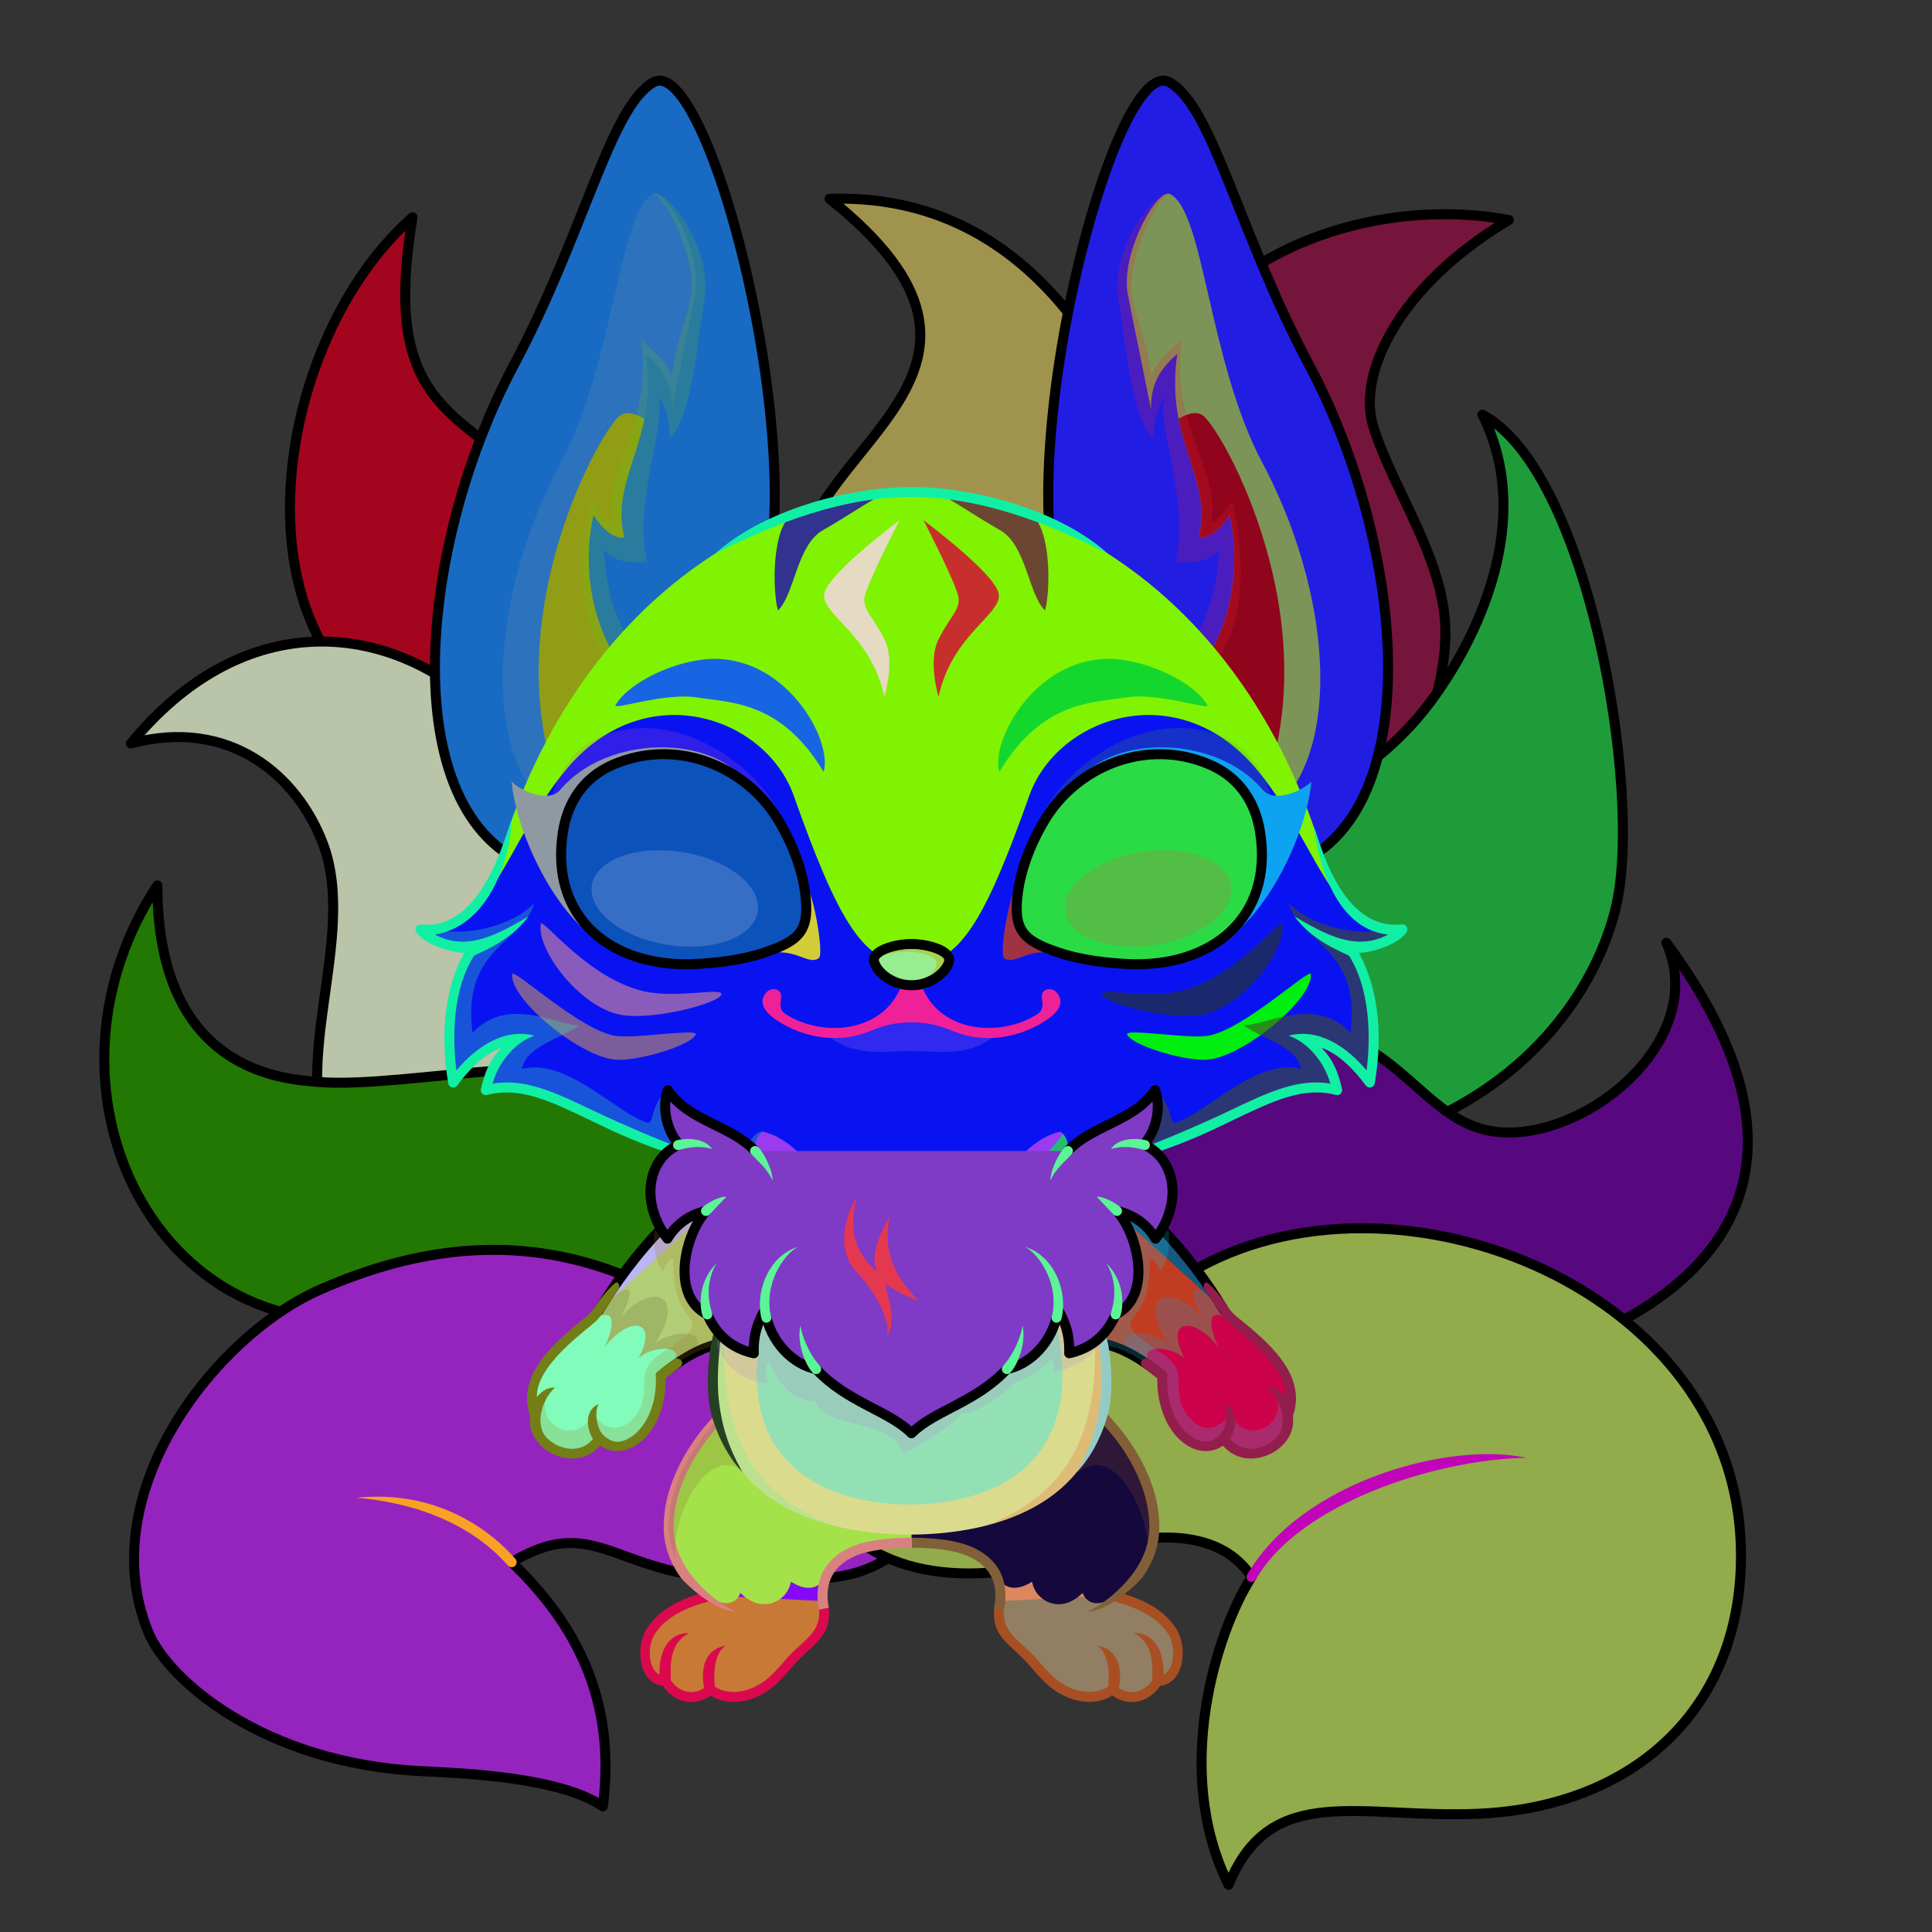 <?xml version="1.0" encoding="UTF-8"?><!DOCTYPE svg PUBLIC "-//W3C//DTD SVG 1.1//EN" "http://www.w3.org/Graphics/SVG/1.1/DTD/svg11.dtd"><!-- Creator: CorelDRAW X8 --><svg xmlns="http://www.w3.org/2000/svg" xmlns:xlink="http://www.w3.org/1999/xlink" xml:space="preserve" width="290mm" height="290mm" version="1.1" style="shape-rendering:geometricPrecision; text-rendering:geometricPrecision; image-rendering:optimizeQuality; fill-rule:evenodd; clip-rule:evenodd" viewBox="0 0 29000 29000">
 <rect x="0" y="0" width="29000" height="29000" fill="#333333" stroke="none"/>
 <defs>
  <style type="text/css">
   <![CDATA[
    .str1 {stroke:black;stroke-width:150;stroke-linecap:round;stroke-linejoin:round}
    .str0 {stroke:black;stroke-width:150;stroke-linecap:round;stroke-linejoin:round}
    .fil5 {fill:none}
    .fil79 {fill:white}
    .fil13 {fill:black;fill-rule:nonzero}
    .fil1 {fill:#37649E;fill-opacity:0.102}
    .fil8 {fill:#02114F;fill-opacity:0.2}
    .fil70 {fill:#0E5199;fill-opacity:0.2}
    .fil63 {fill:#26002E;fill-opacity:0.2}
    .fil30 {fill:#37649E;fill-opacity:0.2}
    .fil80 {fill:white;fill-opacity:0.2}
    .fil25 {fill:black;fill-opacity:0.2}
    .fil3 {fill:#02114F;fill-opacity:0.302}
    .fil78 {fill:#8FFFEE;fill-opacity:0.4}
    .fil4 {fill:white;fill-opacity:0.502}
    .fil54 {fill:white;fill-opacity:0.6}
    .fil66 {fill:white;fill-opacity:0.702}
    .fil64 {fill:url(#id0)}
    .fil28 {fill:url(#id1)}
    .fil0 {fill:url(#id2)}
    .fil86 {fill:url(#id3)}
    .fil44 {fill:url(#id4)}
    .fil67 {fill:url(#id5)}
    .fil16 {fill:url(#id6)}
    .fil27 {fill:url(#id7)}
    .fil68 {fill:url(#id8)}
    .fil72 {fill:url(#id9)}
    .fil10 {fill:url(#id10)}
    .fil61 {fill:url(#id11)}
    .fil2 {fill:url(#id12)}
    .fil71 {fill:url(#id13)}
    .fil81 {fill:url(#id14)}
    .fil46 {fill:url(#id15)}
    .fil45 {fill:url(#id16)}
    .fil74 {fill:url(#id17)}
    .fil84 {fill:url(#id18)}
    .fil15 {fill:url(#id19)}
    .fil48 {fill:url(#id20)}
    .fil65 {fill:url(#id21)}
    .fil20 {fill:url(#id22)}
    .fil14 {fill:url(#id23)}
    .fil34 {fill:url(#id24)}
    .fil18 {fill:url(#id25)}
    .fil11 {fill:url(#id26)}
    .fil59 {fill:url(#id27)}
    .fil6 {fill:url(#id28)}
    .fil22 {fill:url(#id29)}
    .fil41 {fill:url(#id30)}
    .fil69 {fill:url(#id31)}
    .fil17 {fill:url(#id32)}
    .fil57 {fill:url(#id33)}
    .fil62 {fill:url(#id34)}
    .fil73 {fill:url(#id35)}
    .fil23 {fill:url(#id36)}
    .fil49 {fill:url(#id37)}
    .fil76 {fill:url(#id38)}
    .fil43 {fill:url(#id39)}
    .fil47 {fill:url(#id40)}
    .fil9 {fill:url(#id41)}
    .fil39 {fill:url(#id42)}
    .fil60 {fill:url(#id43)}
    .fil12 {fill:url(#id44)}
    .fil7 {fill:url(#id45)}
    .fil58 {fill:url(#id46)}
    .fil21 {fill:url(#id47)}
    .fil83 {fill:url(#id48)}
    .fil19 {fill:url(#id49)}
    .fil40 {fill:url(#id50)}
    .fil37 {fill:url(#id51)}
    .fil36 {fill:url(#id52)}
    .fil35 {fill:url(#id53)}
    .fil82 {fill:url(#id54)}
    .fil51 {fill:url(#id55)}
    .fil77 {fill:url(#id56)}
    .fil42 {fill:url(#id57)}
    .fil38 {fill:url(#id58)}
    .fil87 {fill:url(#id59)}
    .fil75 {fill:url(#id60)}
    .fil32 {fill:url(#id61)}
    .fil26 {fill:url(#id62)}
    .fil29 {fill:url(#id63)}
    .fil85 {fill:url(#id64)}
    .fil53 {fill:url(#id65)}
    .fil52 {fill:url(#id66)}
    .fil24 {fill:url(#id67)}
    .fil50 {fill:url(#id68)}
    .fil31 {fill:url(#id69)}
    .fil33 {fill:url(#id70)}
    .fil55 {fill:url(#id71)}
    .fil56 {fill:url(#id72)}
   ]]>
  </style>
  <linearGradient id="id0" gradientUnits="userSpaceOnUse" x1="13681.9" y1="15581.1" x2="13681.9" y2="14779.1">
   <stop offset="0" style="stop-opacity:1; stop-color:#4C234D"/>
   <stop offset="1" style="stop-opacity:1; stop-color:black"/>
  </linearGradient>
  <linearGradient id="id1" gradientUnits="userSpaceOnUse" x1="11859.5" y1="24079.9" x2="11859.5" y2="20934.6">
   <stop offset="0" style="stop-opacity:1; stop-color:#F5F6F7"/>
   <stop offset="0.439" style="stop-opacity:1; stop-color:#DFE9ED"/>
   <stop offset="1" style="stop-opacity:1; stop-color:#5A9CBD"/>
  </linearGradient>
  <linearGradient id="id2" gradientUnits="userSpaceOnUse" x1="9524.77" y1="22254.5" x2="9524.77" y2="3262">
   <stop offset="0" style="stop-opacity:1; stop-color:#5A9CBD"/>
   <stop offset="0.561" style="stop-opacity:1; stop-color:#DFE9ED"/>
   <stop offset="1" style="stop-opacity:1; stop-color:#F5F6F7"/>
  </linearGradient>
  <linearGradient id="id3" gradientUnits="userSpaceOnUse" x1="10530.3" y1="11298.8" x2="10530.3" y2="13997.6">
   <stop offset="0" style="stop-opacity:1; stop-color:#072552"/>
   <stop offset="0.4" style="stop-opacity:1; stop-color:#360808"/>
   <stop offset="1" style="stop-opacity:1; stop-color:#960017"/>
  </linearGradient>
  <linearGradient id="id4" gradientUnits="userSpaceOnUse" x1="13681.9" y1="17755.4" x2="13681.9" y2="7384.8">
   <stop offset="0" style="stop-opacity:1; stop-color:#5A9CBD"/>
   <stop offset="0.612" style="stop-opacity:1; stop-color:#DDE6EB"/>
   <stop offset="1" style="stop-opacity:1; stop-color:#F5F6F7"/>
  </linearGradient>
  <linearGradient id="id5" gradientUnits="userSpaceOnUse" x1="13681.9" y1="21513.7" x2="13681.9" y2="16364.2">
   <stop offset="0" style="stop-opacity:1; stop-color:#99AEC4"/>
   <stop offset="0.522" style="stop-opacity:1; stop-color:#EDEFF0"/>
   <stop offset="1" style="stop-opacity:1; stop-color:#F0F4F5"/>
  </linearGradient>
  <linearGradient id="id6" gradientUnits="userSpaceOnUse" xlink:href="#id2" x1="18082.8" y1="21581.4" x2="18082.8" y2="3215.27">
  </linearGradient>
  <linearGradient id="id7" gradientUnits="userSpaceOnUse" xlink:href="#id1" x1="15502.1" y1="24079.9" x2="15502.1" y2="20934.6">
  </linearGradient>
  <linearGradient id="id8" gradientUnits="userSpaceOnUse" x1="9786.64" y1="19278.8" x2="17577.2" y2="18599.1">
   <stop offset="0" style="stop-opacity:1; stop-color:#B8E0E3"/>
   <stop offset="0.651" style="stop-opacity:1; stop-color:#A2A7B0"/>
   <stop offset="1" style="stop-opacity:1; stop-color:#BFCCE3"/>
  </linearGradient>
  <linearGradient id="id9" gradientUnits="userSpaceOnUse" x1="15919.1" y1="13516.4" x2="15113.1" y2="14146.3">
   <stop offset="0" style="stop-opacity:1; stop-color:black"/>
   <stop offset="0.588" style="stop-opacity:1; stop-color:black"/>
   <stop offset="1" style="stop-opacity:1; stop-color:#4D0405"/>
  </linearGradient>
  <linearGradient id="id10" gradientUnits="userSpaceOnUse" x1="1440.17" y1="14429.9" x2="4141.59" y2="16844.9">
   <stop offset="0" style="stop-opacity:1; stop-color:#5688C4"/>
   <stop offset="1" style="stop-opacity:1; stop-color:#50608A"/>
  </linearGradient>
  <linearGradient id="id11" gradientUnits="userSpaceOnUse" x1="16825.5" y1="14199.5" x2="17634.2" y2="12354.9">
   <stop offset="0" style="stop-opacity:1; stop-color:#3885BD"/>
   <stop offset="0.51" style="stop-opacity:1; stop-color:#4E3A5E"/>
   <stop offset="1" style="stop-opacity:1; stop-color:#780F10"/>
  </linearGradient>
  <linearGradient id="id12" gradientUnits="userSpaceOnUse" xlink:href="#id10" x1="4656.97" y1="3797.96" x2="6933.67" y2="7561.26">
  </linearGradient>
  <linearGradient id="id13" gradientUnits="userSpaceOnUse" xlink:href="#id9" x1="16587.7" y1="13834.5" x2="19215" y2="11697.1">
  </linearGradient>
  <linearGradient id="id14" gradientUnits="userSpaceOnUse" xlink:href="#id9" x1="10776.1" y1="13834.5" x2="8148.89" y2="11697.1">
  </linearGradient>
  <linearGradient id="id15" gradientUnits="userSpaceOnUse" x1="14173.3" y1="10413.3" x2="14681.8" y2="7853.66">
   <stop offset="0" style="stop-opacity:1; stop-color:#96CBE0"/>
   <stop offset="1" style="stop-opacity:1; stop-color:#50608A"/>
  </linearGradient>
  <linearGradient id="id16" gradientUnits="userSpaceOnUse" xlink:href="#id15" x1="13190.5" y1="10413.3" x2="12682.1" y2="7853.66">
  </linearGradient>
  <linearGradient id="id17" gradientUnits="userSpaceOnUse" x1="17592.6" y1="14410.3" x2="18265.1" y2="11752">
   <stop offset="0" style="stop-opacity:1; stop-color:#FFA799"/>
   <stop offset="1" style="stop-opacity:1; stop-color:#BD0000"/>
  </linearGradient>
  <linearGradient id="id18" gradientUnits="userSpaceOnUse" xlink:href="#id17" x1="9771.27" y1="14410.3" x2="9098.78" y2="11752">
  </linearGradient>
  <linearGradient id="id19" gradientUnits="userSpaceOnUse" xlink:href="#id10" x1="13307.7" y1="3250.73" x2="15664" y2="6046.55">
  </linearGradient>
  <linearGradient id="id20" gradientUnits="userSpaceOnUse" xlink:href="#id15" x1="14998.4" y1="9158.6" x2="14840.7" y2="7420.51">
  </linearGradient>
  <linearGradient id="id21" gradientUnits="userSpaceOnUse" x1="13681.9" y1="14789.2" x2="13681.9" y2="14170">
   <stop offset="0" style="stop-opacity:1; stop-color:#E3FFFD"/>
   <stop offset="1" style="stop-opacity:1; stop-color:#87CBFF"/>
  </linearGradient>
  <linearGradient id="id22" gradientUnits="userSpaceOnUse" xlink:href="#id2" x1="19869.2" y1="21716.9" x2="19869.2" y2="14150.9">
  </linearGradient>
  <linearGradient id="id23" gradientUnits="userSpaceOnUse" xlink:href="#id2" x1="14866.3" y1="22154.8" x2="14866.3" y2="2981.68">
  </linearGradient>
  <linearGradient id="id24" gradientUnits="userSpaceOnUse" x1="13653.8" y1="23034.8" x2="13653.8" y2="17408">
   <stop offset="0" style="stop-opacity:1; stop-color:#F3F6F7"/>
   <stop offset="0.439" style="stop-opacity:1; stop-color:#88A0BD"/>
   <stop offset="1" style="stop-opacity:1; stop-color:#5A9CBD"/>
  </linearGradient>
  <linearGradient id="id25" gradientUnits="userSpaceOnUse" xlink:href="#id2" x1="18704.8" y1="21512.6" x2="18704.8" y2="6225.32">
  </linearGradient>
  <linearGradient id="id26" gradientUnits="userSpaceOnUse" xlink:href="#id2" x1="8108.67" y1="27114.3" x2="8108.67" y2="18760.5">
  </linearGradient>
  <linearGradient id="id27" gradientUnits="userSpaceOnUse" x1="16112.2" y1="11718.1" x2="17905.5" y2="13935">
   <stop offset="0" style="stop-opacity:1; stop-color:#E7F4F4"/>
   <stop offset="1" style="stop-opacity:1; stop-color:#B4E1F5"/>
  </linearGradient>
  <linearGradient id="id28" gradientUnits="userSpaceOnUse" xlink:href="#id2" x1="7847.27" y1="21854.5" x2="7847.27" y2="9629.75">
  </linearGradient>
  <linearGradient id="id29" gradientUnits="userSpaceOnUse" xlink:href="#id2" x1="19257.6" y1="28291.7" x2="19257.6" y2="18436.3">
  </linearGradient>
  <linearGradient id="id30" gradientUnits="userSpaceOnUse" xlink:href="#id15" x1="17551.6" y1="6393.13" x2="17551.6" y2="1211.44">
  </linearGradient>
  <linearGradient id="id31" gradientUnits="userSpaceOnUse" x1="12616.2" y1="18677.3" x2="13846.3" y2="19356.1">
   <stop offset="0" style="stop-opacity:1; stop-color:#B8E0E3"/>
   <stop offset="1" style="stop-opacity:1; stop-color:#BFCCE3"/>
  </linearGradient>
  <linearGradient id="id32" gradientUnits="userSpaceOnUse" xlink:href="#id10" x1="21336.5" y1="3268.59" x2="18968.6" y2="6477.64">
  </linearGradient>
  <linearGradient id="id33" gradientUnits="userSpaceOnUse" xlink:href="#id15" x1="15508.7" y1="9904.31" x2="17600.2" y2="11572.5">
  </linearGradient>
  <linearGradient id="id34" gradientUnits="userSpaceOnUse" xlink:href="#id11" x1="9729.66" y1="14199.5" x2="10538.4" y2="12354.9">
  </linearGradient>
  <linearGradient id="id35" gradientUnits="userSpaceOnUse" x1="16810.5" y1="14453.7" x2="17395.4" y2="11293.6">
   <stop offset="0" style="stop-opacity:1; stop-color:#FF6B6B"/>
   <stop offset="0.451" style="stop-opacity:1; stop-color:#A80020"/>
   <stop offset="1" style="stop-opacity:1; stop-color:#450000"/>
  </linearGradient>
  <linearGradient id="id36" gradientUnits="userSpaceOnUse" xlink:href="#id10" x1="19290.5" y1="28198" x2="20476.2" y2="24823.9">
  </linearGradient>
  <linearGradient id="id37" gradientUnits="userSpaceOnUse" xlink:href="#id5" x1="13681.9" y1="17755.4" x2="13681.9" y2="10732.3">
  </linearGradient>
  <linearGradient id="id38" gradientUnits="userSpaceOnUse" xlink:href="#id3" x1="16833.6" y1="11298.8" x2="16833.6" y2="13997.6">
  </linearGradient>
  <linearGradient id="id39" gradientUnits="userSpaceOnUse" x1="19632.3" y1="8784.63" x2="16802.5" y2="9907.22">
   <stop offset="0" style="stop-opacity:1; stop-color:#D0F3F5"/>
   <stop offset="0.569" style="stop-opacity:1; stop-color:#F0879A"/>
   <stop offset="1" style="stop-opacity:1; stop-color:#D63232"/>
  </linearGradient>
  <linearGradient id="id40" gradientUnits="userSpaceOnUse" xlink:href="#id15" x1="12523.2" y1="9158.6" x2="12365.5" y2="7420.51">
  </linearGradient>
  <linearGradient id="id41" gradientUnits="userSpaceOnUse" xlink:href="#id2" x1="7480.3" y1="21717.2" x2="7480.3" y2="13289.8">
  </linearGradient>
  <linearGradient id="id42" gradientUnits="userSpaceOnUse" xlink:href="#id39" x1="7731.54" y1="8784.63" x2="10561.3" y2="9907.22">
  </linearGradient>
  <linearGradient id="id43" gradientUnits="userSpaceOnUse" xlink:href="#id27" x1="11251.6" y1="11718.1" x2="9458.35" y2="13935">
  </linearGradient>
  <linearGradient id="id44" gradientUnits="userSpaceOnUse" xlink:href="#id10" x1="8683.18" y1="26594.8" x2="6465.79" y2="24306">
  </linearGradient>
  <linearGradient id="id45" gradientUnits="userSpaceOnUse" xlink:href="#id10" x1="2816.22" y1="9684.18" x2="6045.72" y2="12358.2">
  </linearGradient>
  <linearGradient id="id46" gradientUnits="userSpaceOnUse" xlink:href="#id15" x1="11855.1" y1="9904.31" x2="9763.69" y2="11572.5">
  </linearGradient>
  <linearGradient id="id47" gradientUnits="userSpaceOnUse" xlink:href="#id10" x1="26255.9" y1="15949.7" x2="23298.1" y2="16910">
  </linearGradient>
  <linearGradient id="id48" gradientUnits="userSpaceOnUse" xlink:href="#id35" x1="10553.4" y1="14453.7" x2="9968.49" y2="11293.6">
  </linearGradient>
  <linearGradient id="id49" gradientUnits="userSpaceOnUse" xlink:href="#id10" x1="24280.3" y1="8259.77" x2="21669.8" y2="9180.22">
  </linearGradient>
  <linearGradient id="id50" gradientUnits="userSpaceOnUse" x1="18285" y1="13046.6" x2="18285" y2="1211.44">
   <stop offset="0" style="stop-opacity:1; stop-color:#839EAB"/>
   <stop offset="0.561" style="stop-opacity:1; stop-color:#DCE7ED"/>
   <stop offset="1" style="stop-opacity:1; stop-color:#F5F6F7"/>
  </linearGradient>
  <linearGradient id="id51" gradientUnits="userSpaceOnUse" xlink:href="#id15" x1="9812.29" y1="6393.13" x2="9812.29" y2="1211.44">
  </linearGradient>
  <linearGradient id="id52" gradientUnits="userSpaceOnUse" x1="8956.97" y1="11330.9" x2="6188.65" y2="9592.9">
   <stop offset="0" style="stop-opacity:1; stop-color:#3F6A80"/>
   <stop offset="1" style="stop-opacity:1; stop-color:#B0C5CF"/>
  </linearGradient>
  <linearGradient id="id53" gradientUnits="userSpaceOnUse" xlink:href="#id50" x1="9078.88" y1="13046.6" x2="9078.88" y2="1211.44">
  </linearGradient>
  <linearGradient id="id54" gradientUnits="userSpaceOnUse" xlink:href="#id9" x1="11444.8" y1="13516.4" x2="12250.7" y2="14146.3">
  </linearGradient>
  <linearGradient id="id55" gradientUnits="userSpaceOnUse" xlink:href="#id15" x1="10828" y1="14640.3" x2="8111.59" y2="14640.3">
  </linearGradient>
  <linearGradient id="id56" gradientUnits="userSpaceOnUse" x1="16706.5" y1="11343.3" x2="16706.5" y2="13672.1">
   <stop offset="0" style="stop-opacity:1; stop-color:#1157BF"/>
   <stop offset="0.4" style="stop-opacity:1; stop-color:#360808"/>
   <stop offset="1" style="stop-opacity:1; stop-color:#C9001E"/>
  </linearGradient>
  <linearGradient id="id57" gradientUnits="userSpaceOnUse" xlink:href="#id5" x1="18366.3" y1="12491.2" x2="18366.3" y2="2906.21">
  </linearGradient>
  <linearGradient id="id58" gradientUnits="userSpaceOnUse" xlink:href="#id5" x1="8997.52" y1="12491.2" x2="8997.52" y2="2906.21">
  </linearGradient>
  <linearGradient id="id59" gradientUnits="userSpaceOnUse" xlink:href="#id56" x1="10657.3" y1="11343.3" x2="10657.3" y2="13672.1">
  </linearGradient>
  <linearGradient id="id60" gradientUnits="userSpaceOnUse" x1="16851.1" y1="11369.6" x2="16851.1" y2="14223.3">
   <stop offset="0" style="stop-opacity:1; stop-color:red"/>
   <stop offset="0.4" style="stop-opacity:1; stop-color:#9F001D"/>
   <stop offset="0.788" style="stop-opacity:1; stop-color:#FF692E"/>
   <stop offset="1" style="stop-opacity:1; stop-color:#FFE373"/>
  </linearGradient>
  <linearGradient id="id61" gradientUnits="userSpaceOnUse" xlink:href="#id1" x1="17025.7" y1="20846" x2="17025.7" y2="17461.5">
  </linearGradient>
  <linearGradient id="id62" gradientUnits="userSpaceOnUse" xlink:href="#id15" x1="11030.9" y1="25473.4" x2="11030.9" y2="23252.1">
  </linearGradient>
  <linearGradient id="id63" gradientUnits="userSpaceOnUse" xlink:href="#id1" x1="10338.2" y1="20846" x2="10338.2" y2="17461.5">
  </linearGradient>
  <linearGradient id="id64" gradientUnits="userSpaceOnUse" xlink:href="#id60" x1="10512.8" y1="11369.7" x2="10512.8" y2="14223.3">
  </linearGradient>
  <linearGradient id="id65" gradientUnits="userSpaceOnUse" xlink:href="#id15" x1="10445" y1="15261.2" x2="7686.59" y2="15261.2">
  </linearGradient>
  <linearGradient id="id66" gradientUnits="userSpaceOnUse" xlink:href="#id15" x1="16918.8" y1="15261.2" x2="19677.3" y2="15261.2">
  </linearGradient>
  <linearGradient id="id67" gradientUnits="userSpaceOnUse" xlink:href="#id15" x1="16333" y1="25473.4" x2="16333" y2="23252.1">
  </linearGradient>
  <linearGradient id="id68" gradientUnits="userSpaceOnUse" xlink:href="#id15" x1="16535.9" y1="14640.3" x2="19252.3" y2="14640.3">
  </linearGradient>
  <linearGradient id="id69" gradientUnits="userSpaceOnUse" xlink:href="#id15" x1="8913.94" y1="21867.5" x2="9177.89" y2="19746.5">
  </linearGradient>
  <linearGradient id="id70" gradientUnits="userSpaceOnUse" xlink:href="#id15" x1="18449.9" y1="21867.5" x2="18186" y2="19746.5">
  </linearGradient>
  <radialGradient id="id71" gradientUnits="objectBoundingBox" cx="50%" cy="50%" r="50%" fx="50%" fy="50%">
   <stop offset="0" style="stop-opacity:1; stop-color:#FFB5C3"/>
   <stop offset="0.941" style="stop-opacity:1; stop-color:#EDEFF0"/>
   <stop offset="1" style="stop-opacity:1; stop-color:#EDEFF0"/>
  </radialGradient>
  <radialGradient id="id72" gradientUnits="userSpaceOnUse" gradientTransform="matrix(-1 -0 -0 0.588 20796 5428)" xlink:href="#id71" cx="10397.9" cy="13161.8" r="1784.38" fx="10397.9" fy="13161.8">
  </radialGradient>
 </defs>
 <g id="tail">
  <g id="tails">
  <animateTransform type="translate" values="0 0;0 75;0 0" dur="3" repeatCount="indefinite" additive="sum" attributeName="transform"/>
   <g id="tail-4">
    <animateTransform type="rotate" values="0 13539 23085;-3 13539 23085;0 13539 23085;3 13539 23085;0 13539 23085" dur="14" repeatCount="indefinite" additive="sum" attributeName="transform"/>
    <path class="fil0" d="M6192 3262c-1799,1579 -2533,5112 -1032,6879 6439,7584 3434,10371 8414,12012 3507,1156 -2211,-7899 -3367,-11406 -1757,-5332 -4733,-3152 -4015,-7485z" style="fill:#957043"/>
    <path class="fil1" d="M6192 3262c-1582,1388 -2340,4287 -1480,6168 362,603 1168,739 851,-767 897,1997 2826,1575 1681,-424 1137,556 1709,252 1183,-643 -1431,-1458 -2738,-1302 -2235,-4334z" style="fill:#a87c1c"/>
    <path class="fil2" d="M6192 3262c-1195,1049 -1920,2960 -1832,4643 155,-66 291,-272 370,-724 -79,544 626,1550 741,-26 464,1467 1383,1099 846,-265 724,675 1169,110 772,-400 -1176,-862 -1117,-1902 -897,-3228z" style="fill:#f213d3"/>
    <path class="fil3" d="M4678 5670c-521,1575 -455,3367 482,4471 6439,7584 3434,10371 8414,12012 3507,1156 -2211,-7899 -3367,-11406 -672,-2040 -1523,-2980 -2277,-3607 -347,917 -1392,1419 -2367,1010 -602,-253 -823,-1355 -885,-2480z" style="fill:#93cc9c"/>
    <path class="fil4" d="M6192 3262c-474,416 -874,967 -1178,1585 238,-391 553,-745 952,-1042 -550,2452 961,2649 2356,3686 -1390,-1348 -2620,-1272 -2130,-4229zm-1725 3213c-264,1351 -88,2747 693,3666 6439,7584 3434,10371 8414,12012 -4980,-1641 -1551,-4396 -7991,-11980 -841,-991 -1268,-2390 -1116,-3698zm9849 15750c1753,-532 -3059,-8293 -4109,-11478 571,3297 5751,10933 4109,11478z" style="fill:#5fd748"/>
    <path class="fil5 str0" d="M6192 3262c-1799,1579 -2533,5112 -1032,6879 6439,7584 3434,10371 8414,12012 3507,1156 -2211,-7899 -3367,-11406 -1757,-5332 -4733,-3152 -4015,-7485z" style="fill:#a4051e"/>
   </g>
   <g id="tail-3">
    <animateTransform type="rotate" values="0 13539 23085;-3 13539 23085;0 13539 23085;3 13539 23085;0 13539 23085" dur="14" repeatCount="indefinite" additive="sum" attributeName="transform"/>
    <path class="fil6" d="M1965 11160c1634,-1991 3727,-1861 5147,-627 3032,2636 -1014,6581 6532,10777 351,195 -477,738 -778,473 -2940,-2588 -6629,-2262 -7845,-4445 -728,-1307 359,-3256 -172,-4670 -382,-1016 -1393,-1905 -2884,-1508z" style="fill:#35bceb"/>
    <path class="fil1" d="M1965 11160c1634,-1991 3727,-1861 5147,-627 1001,871 1231,1884 1360,3003 -325,-15 -803,-789 -1090,-1136 1092,1817 -860,2369 -1719,503 178,1770 -379,2715 -877,2763 93,-1016 396,-2112 63,-2998 -382,-1016 -1393,-1905 -2884,-1508z" style="fill:#13c10e"/>
    <path class="fil7" d="M1965 11160c1545,-1882 3498,-1869 4907,-820 -152,12 -391,-6 -740,-63 318,93 773,402 765,767 -8,347 -1196,-249 -1433,-258 435,163 1076,714 988,976 -155,465 -850,-86 -1226,-195 823,822 -147,1127 -662,543l-1 0c-498,-750 -1391,-1271 -2598,-950z" style="fill:#eb55c7"/>
    <path class="fil8" d="M1965 11160c0,0 1602,-887 3101,131 1498,1017 228,2782 916,3649 688,867 1477,-15 2544,-895 217,2157 438,4663 5118,7265 351,195 -477,738 -778,473 -2940,-2588 -6629,-2262 -7845,-4445 -728,-1307 359,-3256 -172,-4670 -382,-1016 -1393,-1905 -2884,-1508z" style="fill:#eb10a6"/>
    <path class="fil4" d="M13723 21476c-2,9 -6,18 -10,28 4,-10 8,-19 10,-28zm-43 84c-7,9 -14,18 -22,28 -8,9 -17,18 -26,27 -9,10 -19,19 -29,28 10,-9 20,-18 29,-28 9,-9 18,-18 26,-27 8,-10 15,-19 22,-28zm-126 122c-17,13 -35,25 -54,37 19,-12 37,-24 54,-37zm-73 49c-13,8 -26,15 -40,22 14,-7 27,-14 40,-22zm-80 43c-21,10 -42,19 -64,27 22,-8 43,-17 64,-27zm-85 35c-22,8 -44,15 -65,21 -15,4 -29,8 -44,11 15,-3 29,-7 44,-11 21,-6 43,-13 65,-21zm-130 36c-15,2 -29,5 -43,6 -15,2 -29,3 -43,3 14,0 28,-1 43,-3 14,-1 28,-4 43,-6zm-106 10c-14,-1 -27,-1 -41,-3 14,2 27,2 41,3zm-80 -8c-12,-3 -25,-6 -37,-10 12,4 25,7 37,10zm-7871 -4332c-38,-57 -74,-116 -108,-177 -728,-1307 359,-3256 -172,-4670 -328,-872 -1121,-1652 -2283,-1603 1247,-62 2323,706 2653,1583 531,1413 -814,3560 -90,4867z" style="fill:#0d5475"/>
    <path class="fil5 str0" d="M1965 11160c1634,-1991 3727,-1861 5147,-627 3032,2636 -1014,6581 6532,10777 351,195 -477,738 -778,473 -2940,-2588 -6629,-2262 -7845,-4445 -728,-1307 359,-3256 -172,-4670 -382,-1016 -1393,-1905 -2884,-1508z" style="fill:#b9c4a8"/>
   </g>
   <g id="tail-2">
    <animateTransform type="rotate" values="0 13539 23085;-3 13539 23085;0 13539 23085;3 13539 23085;0 13539 23085" dur="14" repeatCount="indefinite" additive="sum" attributeName="transform"/>
    <path class="fil9" d="M2362 13290c0,2800 1896,2908 2408,2950 1351,112 4115,-610 5255,124 2189,1411 3863,3367 3238,4453 -1466,2547 -5002,-1134 -7938,-1005 -3170,139 -4859,-3643 -2963,-6522z" style="fill:#9276db"/>
    <path class="fil1" d="M2362 13290c0,2800 1896,2908 2408,2950 411,34 952,-9 1539,-65 338,223 274,567 -931,571 1238,527 198,1294 -780,714 411,603 362,1599 -873,1059 535,518 686,930 651,1212 -2537,-566 -3711,-3865 -2014,-6441z" style="fill:#e8bba6"/>
    <path class="fil10" d="M2362 13290c0,1937 907,2585 1636,2815 66,184 -23,297 -697,138 756,931 129,1503 -714,529 597,1020 -107,1050 -543,397 142,344 130,637 52,816 -736,-1322 -758,-3140 266,-4695z" style="fill:#aef241"/>
    <path class="fil8" d="M2362 13290c0,0 -966,2506 -119,3657 846,1151 4057,1967 4961,754 904,-1212 -1354,-1485 -1354,-1485l0 0c1422,-114 3289,-423 4175,148 2189,1411 3863,3367 3238,4453 -1466,2547 -5002,-1134 -7938,-1005 -3170,139 -4859,-3643 -2963,-6522z" style="fill:#7fe7b0"/>
    <path class="fil4" d="M12248 21656c-1745,471 -4533,-1949 -6923,-1844 -3170,139 -4859,-3643 -2963,-6522 -1896,2879 269,6545 3439,6405 2370,-104 4819,2349 6447,1961z" style="fill:#54a1de"/>
    <path class="fil5 str0" d="M2362 13290c0,2800 1896,2908 2408,2950 1351,112 4115,-610 5255,124 2189,1411 3863,3367 3238,4453 -1466,2547 -5002,-1134 -7938,-1005 -3170,139 -4859,-3643 -2963,-6522z" style="fill:#237803"/>
   </g>
   <g id="tail-1">
    <animateTransform type="rotate" values="0 13539 23085;-3 13539 23085;0 13539 23085;3 13539 23085;0 13539 23085" dur="14" repeatCount="indefinite" additive="sum" attributeName="transform"/>
     <path class="fil11" d="M9049 27114c208,-1613 -419,-2752 -1369,-3664 1327,-790 1548,296 3625,251 1072,-23 1887,206 2818,-1124 500,-716 -1424,-1020 -2064,-1614 -1985,-1843 -4191,-2958 -7263,-1601 -1557,688 -3418,3041 -2572,5133 289,713 1723,1974 4093,2090 679,33 2091,93 2732,529z" style="fill:#b07d2b"/>
    <path class="fil1" d="M9049 27114c208,-1613 -419,-2752 -1369,-3664 14,-8 27,-16 41,-24 -532,-449 -1117,-845 -1586,-852 -994,-24 -1147,327 -955,535 -1160,-764 -2260,596 -410,1561 -810,-295 -2141,54 -1714,796 701,544 1804,1048 3261,1119 679,33 2091,93 2732,529z" style="fill:#c64a83"/>
    <path class="fil12" d="M9049 27114c154,-1192 -149,-2125 -700,-2899 -1024,-745 -1254,-524 -656,706 -935,-433 -1320,68 -317,794 -357,-86 -2116,-26 -885,879 723,36 1967,118 2558,520z" style="fill:#666c07"/>
    <path class="fil3" d="M9049 27114c0,0 -1468,-1065 -3254,-1369 -3811,-649 -3576,-4856 -787,-6473 -70,29 -141,59 -212,90 -1557,688 -3418,3041 -2572,5133 289,713 1723,1974 4093,2090 679,33 2091,93 2732,529z" style="fill:#98f769"/>
    <path class="fil3" d="M7704 23436c-601,-686 -1400,-977 -2354,-954 1206,-723 1973,-163 2495,-560 2164,-1648 532,-3066 -230,-3157 1705,69 3123,972 4444,2198 640,594 2564,898 2064,1614 -931,1330 -1746,1101 -2818,1124 -2064,44 -2295,-1027 -3601,-265z" style="fill:#d7dc56"/>
    <path class="fil4" d="M7680 23450c1327,-789 1548,296 3625,251 292,-6 566,6 828,1 -229,2 -470,-8 -733,-2 -2077,44 -1900,-1358 -4021,-548 8,8 221,219 301,298zm-2884 -4088c-1557,688 -3418,3041 -2572,5133 289,713 1723,1974 4093,2090 -2370,-116 -3328,-1366 -3617,-2079 -845,-2092 539,-4456 2096,-5144z" style="fill:#8bdd58"/>
    <path class="fil5 str0" d="M9049 27114c208,-1613 -419,-2752 -1369,-3664 1327,-790 1548,296 3625,251 1072,-23 1887,206 2818,-1124 500,-716 -1424,-1020 -2064,-1614 -1985,-1843 -4191,-2958 -7263,-1601 -1557,688 -3418,3041 -2572,5133 289,713 1723,1974 4093,2090 679,33 2091,93 2732,529z" style="fill:#9524be"/>
    <path class="fil13" d="M5350 22482c1238,-129 2043,521 2387,919 27,31 23,78 -8,105 -31,27 -79,24 -106,-7 -215,-250 -875,-900 -2273,-1017z" style="fill:#f9a124"/>
   </g>
   <g id="tail-5">
    <animateTransform type="rotate" values="2 13539 23085;0 13539 23085;-2 13539 23085;0 13539 23085;2 13539 23085" dur="7" repeatCount="indefinite" additive="sum" attributeName="transform"/>
    <path class="fil14" d="M12452 2984c2796,-88 4233,2190 4948,4366 844,2570 226,5373 -556,7964 -745,2470 -3010,6937 -3624,6839 -1335,-211 -1358,-12370 -1255,-13588 163,-1929 3742,-2984 487,-5581z" style="fill:#30e383"/>
    <path class="fil1" d="M12452 2984c2717,-86 4151,2063 4886,4182 -99,-24 -241,-106 -438,-263 178,1276 -624,1494 -1215,5 248,1752 -1554,1719 -1427,-481 -645,635 -1306,804 -1520,596 907,-1144 2009,-2208 -286,-4039z" style="fill:#ed7888"/>
    <path class="fil15" d="M12452 2984c1938,-61 3223,1015 4067,2405 -106,-22 -246,-71 -426,-152 178,1275 -497,1178 -968,218 167,1170 -743,1042 -801,139 -409,1050 -805,774 -758,301 436,-796 429,-1680 -1114,-2911z" style="fill:#ec8f36"/>
    <path class="fil4" d="M12452 2984c787,-25 1467,138 2053,433 -430,-146 -926,-219 -1503,-201 659,179 1020,828 1122,1163 405,1334 -1036,2220 -1832,3269 853,-1414 2864,-2507 160,-4664zm5260 5710c18,123 33,247 46,371 16,166 28,332 36,499 -8,-167 -20,-333 -36,-499 -13,-124 -28,-248 -46,-371zm91 1120c1,84 2,167 2,251 -1,293 -14,587 -37,881 23,-294 36,-588 37,-881 0,-84 -1,-167 -2,-251zm-118 1889c-11,84 -23,168 -36,252 13,-84 25,-168 36,-252zm-99 630c-15,84 -30,168 -46,252 -16,84 -33,168 -50,252 17,-84 34,-168 50,-252 16,-84 31,-168 46,-252zm-236 1130c-20,83 -40,167 -60,250 20,-83 40,-167 60,-250zm-1180 3690c-39,94 -79,190 -120,285 41,-95 81,-191 120,-285zm-182 429c-62,144 -126,288 -191,432 65,-144 129,-288 191,-432zm-256 576c-88,193 -177,384 -268,573 -68,142 -136,283 -205,422 -161,324 -323,637 -482,932 -388,715 -761,1317 -1059,1685 298,-368 671,-970 1059,-1685 159,-295 321,-608 482,-932 69,-139 137,-280 205,-422 91,-189 180,-380 268,-573zm-2116 3732c-32,36 -64,69 -95,99 31,-30 63,-63 95,-99zm-140 140c-29,26 -57,48 -84,66 27,-18 55,-40 84,-66zm-159 108c-24,9 -47,15 -67,17 20,-2 43,-8 67,-17z" style="fill:#25c821"/>
    <path class="fil8" d="M14852 3614c1287,815 2075,2297 2548,3736 844,2570 226,5373 -556,7964 -745,2470 -3010,6937 -3624,6839 -1335,-211 -1358,-12370 -1255,-13588 69,-826 765,-1491 1282,-2186 332,677 1227,562 1633,170 421,-406 672,-1842 -28,-2935z" style="fill:#a10dae"/>
    <path class="fil5 str0" d="M12452 2984c2796,-88 4233,2190 4948,4366 844,2570 226,5373 -556,7964 -745,2470 -3010,6937 -3624,6839 -1335,-211 -1358,-12370 -1255,-13588 163,-1929 3742,-2984 487,-5581z" style="fill:#a0934d"/>
   </g>
   <g id="tail-6">
    <animateTransform type="rotate" values="0 13539 23085;3 13539 23085;0 13539 23085;-3 13539 23085;0 13539 23085" dur="14" repeatCount="indefinite" additive="sum" attributeName="transform"/>
    <path class="fil16" d="M22649 3302c-1685,1005 -2275,2330 -2037,3095 307,991 1107,2039 1084,3149 -69,3310 -5453,8024 -8179,12035 1192,-3888 2384,-7776 3576,-11665 0,0 58,-3170 79,-3360 265,-2457 3103,-3690 5477,-3254z" style="fill:#dc109a"/>
    <path class="fil1" d="M22649 3302c-1685,1005 -2275,2330 -2037,3095 76,246 182,495 299,748l0 0c486,1733 -631,2071 -1007,539 -511,3253 -1977,1521 -1773,-397 -369,1038 -1002,836 -916,-1011 442,-2270 3152,-3393 5434,-2974z" style="fill:#2a8851"/>
    <path class="fil17" d="M22649 3302c-1639,978 -2242,2258 -2055,3032 -258,89 -512,-172 -373,-978 -974,2128 -1395,899 -952,-53 -806,1091 -1336,235 -384,-635 -739,588 -1108,665 -1229,499 960,-1514 3121,-2209 4993,-1865z" style="fill:#f7c03a"/>
    <path class="fil3" d="M21455 8350c148,391 250,789 241,1196 -69,3310 -5453,8024 -8179,12035 1192,-3888 2384,-7776 3576,-11665 0,0 58,-3170 79,-3360 166,-1541 1345,-2601 2787,-3069 -798,1098 -1638,2792 -383,3965 926,865 1522,1040 1879,898z" style="fill:#08013b"/>
    <path class="fil4" d="M22649 3302c-1685,1005 -2275,2330 -2037,3095 -428,-1357 701,-2967 2037,-3095z" style="fill:#d899ba"/>
    <path class="fil5 str0" d="M22649 3302c-1685,1005 -2275,2330 -2037,3095 307,991 1107,2039 1084,3149 -69,3310 -5453,8024 -8179,12035 1192,-3888 2384,-7776 3576,-11665 0,0 58,-3170 79,-3360 265,-2457 3103,-3690 5477,-3254z" style="fill:#75153b"/>
   </g>
   <g id="tail-7">
    <animateTransform type="rotate" values="0 13539 23085;3 13539 23085;0 13539 23085;-3 13539 23085;0 13539 23085" dur="14" repeatCount="indefinite" additive="sum" attributeName="transform"/>
    <path class="fil18" d="M22252 6225c1583,847 2403,5617 2011,7356 -228,1011 -1011,2399 -2736,3206 -2875,1344 -5944,2812 -8477,4726 501,-2111 362,-4486 1503,-6332 1504,-2434 5118,-2250 6909,-4633 703,-936 1588,-2731 790,-4323z" style="fill:#19594f"/>
    <path class="fil1" d="M22252 6225c1583,847 2403,5617 2011,7356 -15,65 -32,131 -51,199 -339,-148 -591,-473 -617,-1076 -617,2117 -2335,2015 -1614,-463 -905,1242 -2600,657 -1255,-921 -96,93 -134,123 -130,105 318,-250 611,-538 866,-877 703,-936 1588,-2731 790,-4323z" style="fill:#582e9b"/>
    <path class="fil19" d="M22252 6225c919,492 1581,2306 1898,4082 -180,341 -510,529 -807,-421 180,1728 -825,1711 -674,292 -203,619 -953,622 -404,-252 -360,350 -466,316 -465,119 602,-994 1124,-2479 452,-3820z" style="fill:#f32334"/>
    <path class="fil3" d="M24357 12695c-8,341 -39,643 -94,886 -228,1011 -1011,2399 -2736,3206 -2875,1344 -5944,2812 -8477,4726 501,-2111 362,-4486 1503,-6332 1436,-2323 4794,-2261 6654,-4324 66,808 -329,1526 -559,2310 -291,992 701,2130 1865,1707 674,-245 1374,-1318 1844,-2179z" style="fill:#6ff0a5"/>
    <path class="fil4" d="M24263 13581c-228,1011 -1011,2399 -2736,3206 -2875,1344 -5944,2812 -8477,4726 2533,-1914 4756,-3361 7630,-4705 1725,-807 3355,-2216 3583,-3227zm-9710 1600c1504,-2434 5118,-2250 6909,-4633 703,-936 1588,-2731 790,-4323 1142,1486 379,3323 -324,4259 -1791,2384 -5871,2263 -7375,4697z" style="fill:#25a942"/>
    <path class="fil5 str0" d="M22252 6225c1583,847 2403,5617 2011,7356 -228,1011 -1011,2399 -2736,3206 -2875,1344 -5944,2812 -8477,4726 501,-2111 362,-4486 1503,-6332 1504,-2434 5118,-2250 6909,-4633 703,-936 1588,-2731 790,-4323z" style="fill:#1f9c3a"/>
   </g>
   <g id="tail-8">
    <animateTransform type="rotate" values="0 13539 23085;3 13539 23085;0 13539 23085;-3 13539 23085;0 13539 23085" dur="14" repeatCount="indefinite" additive="sum" attributeName="transform"/>
    <path class="fil20" d="M25013 14151c2748,3717 240,5397 -1465,6031 -3174,1181 -2939,-1305 -10045,1535 544,-5479 -553,-6660 5270,-6469 2518,82 2498,1959 4140,1733 1264,-175 2678,-1529 2100,-2830z" style="fill:#55fae9"/>
    <path class="fil1" d="M25013 14151c2748,3717 240,5397 -1465,6031 -201,75 -389,135 -567,183 -130,-130 -78,-437 276,-1020 -1395,223 -2190,-983 -562,-1620 -600,-226 -762,-622 -661,-855 243,110 522,160 879,111 1264,-175 2678,-1529 2100,-2830z" style="fill:#563d6d"/>
    <path class="fil21" d="M25013 14151c1561,2112 1426,3566 705,4545 -523,93 -636,-325 -423,-1150 -405,534 -1020,694 -1307,539 -413,-223 491,-895 678,-1207 -879,218 -1263,188 -1347,8 1136,-367 2211,-1573 1694,-2735z" style="fill:#8ba266"/>
    <path class="fil8" d="M26204 16699c282,1987 -1403,3017 -2656,3483 -3174,1181 -2939,-1305 -10045,1535 544,-5479 -553,-6660 5270,-6469 1141,37 1761,443 2250,854 -1011,640 -734,1561 260,1708 1071,159 2011,1204 2884,1125 873,-79 2036,-2234 2037,-2236z" style="fill:#991653"/>
    <path class="fil4" d="M25013 14151c370,501 644,964 838,1393 -197,-422 -471,-885 -838,-1393zm847 1411c7,16 15,33 22,49 -8,-16 -15,-33 -22,-49zm198 2523c-436,1108 -1589,1755 -2510,2097 -3174,1181 -2939,-1305 -10045,1535 7106,-2840 6529,-1193 9834,-1937 918,-207 2222,-656 2721,-1695zm-7285 -2837c1070,35 1682,394 2158,779 -518,-397 -1163,-747 -2158,-779zm2919 1419c328,238 686,388 1221,314 1264,-175 2678,-1529 2100,-2830 948,1269 -540,2888 -1803,3062 -643,89 -1077,-180 -1518,-546z" style="fill:#5b410e"/>
    <path class="fil5 str0" d="M25013 14151c2748,3717 240,5397 -1465,6031 -3174,1181 -2939,-1305 -10045,1535 544,-5479 -553,-6660 5270,-6469 2518,82 2498,1959 4140,1733 1264,-175 2678,-1529 2100,-2830z" style="fill:#58087f"/>
   </g>
   <g id="tail-9">
    <animateTransform type="rotate" values="0 13539 23085;3 13539 23085;0 13539 23085;-3 13539 23085;0 13539 23085" dur="14" repeatCount="indefinite" additive="sum" attributeName="transform"/>
    <path class="fil22" d="M18442 28292c-848,-1698 -186,-3794 344,-4621 -426,-663 -1381,-743 -2479,-371 -1377,467 -3074,558 -3924,-697 299,-2511 2645,-1465 5165,-3294 2931,-2127 8408,-180 8580,3837 102,2389 -1507,3973 -3937,4079 -1768,78 -3115,-495 -3749,1067z" style="fill:#26a71b"/>
    <path class="fil1" d="M18442 28292c-848,-1698 -186,-3794 344,-4621 -5,-7 -9,-14 -14,-21 865,-1482 2497,-971 1019,431 2152,-850 3761,486 2474,1290 724,-118 898,516 437,675 1324,-227 1990,-13 1562,633 -585,322 -1286,512 -2073,546 -1768,78 -3115,-495 -3749,1067z" style="fill:#33b128"/>
    <path class="fil23" d="M18442 28292c-480,-962 -476,-2052 -286,-2966 553,-804 1113,-572 670,614 1609,-2080 2676,-1016 1389,-212 1365,-144 812,919 -66,953 917,-36 1526,275 1582,551 -1541,-14 -2712,-364 -3289,1060z" style="fill:#f829e2"/>
    <path class="fil3" d="M18772 23650c736,-1084 2025,-1742 4137,-1768 0,0 -581,-605 -1719,-433 -1137,171 -2593,-1919 -2143,-2342 443,-417 1025,-653 1043,-660 -924,55 -1812,332 -2542,862 -2520,1829 -4866,783 -5165,3294 850,1255 2547,1164 3924,697 1086,-368 2033,-293 2465,350z" style="fill:#600d55"/>
    <path class="fil3" d="M18442 28292c0,0 297,-1405 1620,-2014 1009,-464 2816,-78 4209,-798 1319,-681 2302,-2400 705,-5102 669,745 1105,1680 1152,2768 102,2389 -1507,3973 -3937,4079 -1768,78 -3115,-495 -3749,1067z" style="fill:#4da24b"/>
    <path class="fil4" d="M18786 23671c-426,-663 -1381,-743 -2479,-371 -1228,416 -2710,534 -3619,-334 889,843 2271,633 3497,217 1049,-355 2341,-416 2792,168 21,27 -210,291 -191,320zm-1238 -4362c825,-599 1852,-875 2906,-873 -1062,6 -2092,282 -2906,873zm8580 3837c102,2389 -1507,3973 -3937,4079 -1768,78 -3115,-495 -3749,1067 634,-1562 1971,-1107 3770,-1300 2418,-259 3870,-1668 3916,-3846z" style="fill:#a1598e"/>
    <path class="fil5 str0" d="M18442 28292c-848,-1698 -186,-3794 344,-4621 -426,-663 -1381,-743 -2479,-371 -1377,467 -3074,558 -3924,-697 299,-2511 2645,-1465 5165,-3294 2931,-2127 8408,-180 8580,3837 102,2389 -1507,3973 -3937,4079 -1768,78 -3115,-495 -3749,1067z" style="fill:#92ab4b"/>
    <path class="fil13" d="M22909 21882c-1359,23 -3400,685 -4054,1818 -16,38 -59,56 -98,40 -38,-15 -56,-59 -40,-97 824,-1427 3068,-2008 4192,-1761z" style="fill:#c104b9"/>
   </g>
  </g>
  <g id="feet">
   <g>
    <path class="fil24" d="M17372 25232c-137,249 -447,331 -676,123 -79,82 -307,169 -583,76 -454,-152 -648,-627 -1040,-897 -210,-335 50,-672 -74,-810 206,-438 728,-491 1087,-467 300,20 870,160 658,684 145,50 358,135 465,193 170,92 294,217 380,350 158,246 118,748 -217,748z" style="fill:#dc885e"/>
    <path class="fil25" d="M17372 25232c-137,249 -447,331 -676,123 -79,82 -307,169 -583,76 -454,-152 -648,-627 -1040,-897 -173,-120 -100,-408 -64,-624 12,30 62,32 84,19 1,85 -2,160 47,261 304,621 1402,1311 1539,663 237,396 662,243 605,-148 145,250 318,57 222,-294 143,96 177,309 171,486 -19,178 -119,335 -305,335z" style="fill:#d81529"/>
    <path class="fil5" d="M16686 23949c534,135 770,327 906,532 161,244 115,751 -220,751 -137,249 -447,331 -676,123 -79,82 -307,169 -583,76 -454,-152 -587,-562 -972,-844 -192,-140 -159,-401 -128,-554" style="fill:#927e62"/>
    <path class="fil13" d="M17294 25213c-1,3 -1,7 0,10 -57,86 -142,149 -241,169 -80,16 -166,3 -246,-45l-11 -8c45,-255 18,-572 -319,-636 159,118 182,399 156,611 -40,33 -111,65 -206,77 -84,11 -184,6 -293,-31 -253,-85 -403,-261 -562,-447 -265,-311 -583,-400 -489,-864 8,-41 -26,-86 -55,-89 -23,-2 -77,17 -85,58 -113,558 212,630 523,995 172,201 335,392 625,490 130,43 251,50 353,37 104,-13 191,-49 250,-89l3 0c111,81 247,115 383,88 136,-28 255,-114 333,-234 144,-15 246,-113 299,-251 28,-74 41,-157 41,-240 0,-135 -36,-275 -103,-376 -73,-110 -172,-216 -325,-313 -136,-86 -316,-165 -558,-231l-100 128c258,65 447,144 584,231 133,84 219,176 282,271 50,76 77,183 77,290 0,66 -10,130 -31,185 -24,64 -62,112 -114,138 13,-317 -122,-634 -445,-624 209,111 299,298 274,700z" style="fill:#a74f23"/>
   </g>
   <g>
    <path class="fil26" d="M9992 25232c136,249 447,331 676,123 78,82 307,169 583,76 454,-152 648,-627 1039,-897 210,-335 -49,-672 75,-810 -206,-438 -729,-491 -1088,-467 -299,20 -869,160 -657,684 -145,50 -358,135 -465,193 -170,92 -294,217 -380,350 -158,246 -118,748 217,748z" style="fill:#8409f7"/>
    <path class="fil25" d="M9992 25232c136,249 447,331 676,123 78,82 307,169 583,76 454,-152 648,-627 1039,-897 173,-120 101,-408 65,-624 -13,30 -63,32 -84,19 -2,85 1,160 -48,261 -303,621 -1401,1311 -1538,663 -237,396 -662,243 -606,-148 -144,250 -317,57 -221,-294 -143,96 -177,309 -171,486 19,178 118,335 305,335z" style="fill:#94f395"/>
    <path class="fil5" d="M10678 23949c-534,135 -770,327 -906,532 -161,244 -115,751 220,751 136,249 447,331 676,123 78,82 307,169 583,76 454,-152 587,-562 972,-844 192,-140 159,-401 128,-554" style="fill:#c77935"/>
    <path class="fil13" d="M10070 25213c1,3 1,7 0,10 57,86 142,149 241,169 80,16 166,3 245,-45l12 -8c-45,-255 -18,-572 318,-636 -158,118 -181,399 -155,611 40,33 111,65 206,77 84,11 184,6 293,-31 253,-85 403,-261 561,-447 266,-311 584,-400 490,-864 -8,-41 26,-86 55,-89 22,-2 76,17 85,58 113,558 -212,630 -523,995 -172,201 -335,392 -625,490 -131,43 -251,50 -354,37 -103,-13 -190,-49 -250,-89l-2 0c-112,81 -248,115 -383,88 -136,-28 -255,-114 -333,-234 -144,-15 -246,-113 -299,-251 -28,-74 -41,-157 -41,-240 0,-135 35,-275 103,-376 73,-110 172,-216 325,-313 136,-86 316,-165 558,-231l100 128c-259,65 -447,144 -584,231 -133,84 -219,176 -282,271 -50,76 -77,183 -77,290 0,66 10,130 31,185 24,64 62,112 114,138 -13,-317 122,-634 445,-624 -209,111 -299,298 -274,700z" style="fill:#dc084e"/>
   </g>
  </g>
 </g>
 <g id="body">
  <g id="legs">
  <animateTransform type="translate" values="0 0;0 100;0 0" dur="3" repeatCount="indefinite" additive="sum" attributeName="transform"/>
   <g>
    <path class="fil27" d="M13677 20939c701,0 2358,-56 2715,226 302,239 937,901 935,1761 -1,258 -252,770 -502,975 -224,183 -477,247 -575,10 -338,335 -711,115 -758,-169 -304,192 -490,58 -579,-180 -114,-303 -834,-395 -1236,-402l0 -2221z" style="fill:#14083c"/>
    <path class="fil13" d="M15069 24162c94,-447 -98,-796 -528,-961 -208,-80 -506,-119 -859,-119l0 150c335,0 616,36 805,108 361,139 514,418 435,791l147 31zm1243 -3015c175,139 478,451 694,860 143,272 247,587 246,919 -1,245 -87,464 -218,653 -154,223 -427,476 -707,613 326,-17 760,-427 830,-528 147,-211 244,-458 245,-738 1,-360 -110,-698 -264,-989 -227,-430 -547,-760 -734,-907l-92 117z" style="fill:#816039"/>
    <path class="fil8" d="M17220 23390c67,-148 106,-305 107,-464 2,-775 -540,-1451 -869,-1752 -190,187 -411,669 -270,926 596,-490 1139,823 1032,1290z" style="fill:#995626"/>
   </g>
   <g>
    <path class="fil28" d="M13682 20939c-701,0 -2353,-56 -2710,226 -303,239 -937,901 -935,1761 1,258 251,770 502,975 224,183 477,247 575,10 338,335 710,115 758,-169 303,192 489,58 579,-180 114,-303 830,-395 1231,-402l0 -2221z" style="fill:#a5e149"/>
    <path class="fil13" d="M12295 24162c-94,-447 98,-796 528,-961 208,-80 514,-119 866,-119l0 150c-335,0 -623,36 -812,108 -362,139 -514,418 -436,791l-146 31zm-1243 -3015c-176,139 -478,451 -694,860 -143,272 -247,587 -246,919 0,245 87,464 217,653 155,223 428,476 708,613 -326,-17 -761,-427 -831,-528 -146,-211 -243,-458 -244,-738 -1,-360 110,-698 264,-989 226,-430 547,-760 733,-907l93 117z" style="fill:#d98081"/>
    <path class="fil8" d="M10144 23390c-67,-148 -107,-305 -107,-464 -2,-775 540,-1451 869,-1752 190,187 411,669 269,926 -595,-490 -1138,823 -1031,1290z" style="fill:#7e5b40"/>
   </g>
  </g>
  <g id="chest">
  <animateTransform type="translate" values="0 0;0 150;0 0" dur="3" repeatCount="indefinite" additive="sum" attributeName="transform"/>
   <g>
    <path class="fil29" d="M11870 17646c-166,-72 -204,-212 -419,-180 -1007,152 -2171,1615 -2591,2346 -281,490 619,1230 887,986 388,-355 757,-565 1089,-638 349,-77 728,-1837 1034,-2514z" style="fill:#b1cd75"/>
    <path class="fil30" d="M8557 20083c40,-64 408,-408 455,-454 615,-582 447,-113 304,149 435,-524 1010,-381 521,379 442,-290 889,-89 474,211 -51,46 -367,246 -394,277l-1360 -562z" style="fill:#565a2b"/>
    <path class="fil31" d="M9917 20645c36,796 -537,1303 -918,955 -300,471 -1048,122 -959,-347 -241,-634 359,-1047 796,-1390 433,-328 391,51 239,357 397,-499 815,-396 508,170 233,-226 923,-220 334,255z" style="fill:#81fcba"/>
    <path class="fil5 str1" d="M11414 17470c-1071,307 -1952,1416 -2427,2202m933 976c326,-269 652,-449 936,-486" style="fill:#bbb4f5"/>
    <path class="fil8" d="M9918 20682c182,-182 402,-348 633,-429 11,-3 30,-9 54,-18 59,-17 119,-28 179,-33 11,-13 22,-27 33,-42 32,-12 58,-20 72,-24 226,-9 809,-1742 981,-2490 -519,-669 -1662,586 -2053,849 -4,217 8,427 132,587 22,-75 99,-182 156,-196 -11,602 149,759 293,959 -8,167 -109,203 -245,314 -160,129 -341,190 -435,360 -42,76 -46,187 -50,362 -8,408 -450,808 -765,341 -231,484 -843,194 -703,-246 -78,49 -142,101 -194,155 7,41 18,81 34,122 -89,469 659,818 959,347 375,342 936,-143 919,-918z" style="fill:#a07414"/>
    <path class="fil13" d="M8901 21599c-104,-158 -125,-439 86,-523 -73,118 -25,376 67,463 134,127 256,135 418,31 90,-58 173,-151 238,-271 91,-168 145,-386 135,-638 -1,-21 6,-51 23,-67 51,-48 200,-153 251,-190 32,-24 84,-11 108,21 24,33 10,73 -23,96 -42,31 -170,138 -213,169 5,265 -55,497 -153,678 -76,142 -177,253 -287,324 -173,111 -373,124 -545,8 -98,117 -226,176 -358,190 -205,21 -421,-68 -557,-220 -100,-112 -156,-256 -133,-414 -223,-631 399,-1134 840,-1491 101,-82 130,-143 200,-248 23,-33 233,-290 266,-268 33,22 42,68 20,101 -87,129 -149,222 -187,282 -64,98 -106,165 -208,248 -346,280 -841,694 -830,1091 51,-68 153,-154 272,-142 -185,156 -312,547 -132,744 107,116 276,188 434,172 99,-10 195,-56 268,-146z" style="fill:#737e16"/>
   </g>
   <g>
    <path class="fil32" d="M15494 17646c166,-72 204,-212 419,-180 1007,152 2171,1615 2590,2346 281,490 -618,1230 -886,986 -388,-355 -757,-565 -1090,-638 -348,-77 -727,-1837 -1033,-2514z" style="fill:#c13d21"/>
    <path class="fil30" d="M18807 20083c-41,-64 -408,-408 -456,-454 -614,-582 -446,-113 -303,149 -435,-524 -1010,-381 -521,379 -442,-290 -890,-89 -475,211 52,46 368,246 395,277l1360 -562z" style="fill:#0a9ffe"/>
    <path class="fil33" d="M17447 20645c-36,796 537,1303 918,955 300,471 1048,122 959,-347 241,-634 -360,-1047 -796,-1390 -434,-328 -391,51 -239,357 -397,-499 -815,-396 -508,170 -233,-226 -923,-220 -334,255z" style="fill:#cc034b"/>
    <path class="fil5 str1" d="M15950 17470c1071,307 1952,1416 2427,2202m-933 976c-326,-269 -652,-449 -937,-486" style="fill:#175881"/>
    <path class="fil8" d="M17446 20682c-182,-182 -402,-348 -633,-429 -11,-3 -31,-9 -54,-18 -59,-17 -119,-28 -179,-33 -11,-13 -22,-27 -33,-42 -32,-12 -58,-20 -72,-24 -226,-9 -809,-1742 -981,-2490 519,-669 1662,586 2053,849 4,217 -8,427 -132,587 -23,-75 -99,-182 -156,-196 11,602 -149,759 -293,959 8,167 109,203 245,314 159,129 341,190 435,360 42,76 46,187 49,362 9,408 451,808 766,341 231,484 843,194 703,-246 78,49 142,101 194,155 -7,41 -19,81 -34,122 89,469 -659,818 -959,347 -375,342 -937,-143 -919,-918z" style="fill:#1ecff9"/>
    <path class="fil13" d="M18463 21599c103,-158 125,-439 -86,-523 72,118 25,376 -67,463 -134,127 -256,135 -418,31 -90,-58 -173,-151 -238,-271 -91,-168 -145,-386 -135,-638 1,-21 -6,-51 -23,-67 -51,-48 -200,-153 -251,-190 -32,-24 -85,-11 -108,21 -24,33 -10,73 22,96 42,31 171,138 213,169 -5,265 56,497 153,678 77,142 178,253 288,324 173,111 373,124 545,8 98,117 226,176 358,190 205,21 421,-68 557,-220 100,-112 156,-256 133,-414 223,-631 -399,-1134 -840,-1491 -102,-82 -130,-143 -200,-248 -23,-33 -233,-290 -266,-268 -33,22 -42,68 -20,101 87,129 149,222 187,282 64,98 106,165 208,248 345,280 841,694 830,1091 -51,-68 -153,-154 -272,-142 185,156 312,547 132,744 -107,116 -276,188 -434,172 -99,-10 -195,-56 -268,-146z" style="fill:#931d4c"/>
   </g>
   <g>
    <path class="fil34" d="M13654 23035c-1331,-3 -2731,-477 -2932,-1956 -143,-1051 441,-2541 1033,-3671 326,53 1001,53 1899,54 897,-1 1572,-1 1899,-54 591,1130 1176,2620 1033,3671 -202,1479 -1601,1953 -2932,1956z" style="fill:#dadb8d"/>
    <path class="fil4" d="M13654 22583c-1034,-3 -2121,-400 -2278,-1642 -111,-882 344,-2133 803,-3081 254,45 778,45 1475,45 697,0 1221,0 1475,-45 459,948 913,2199 802,3081 -156,1242 -1243,1639 -2277,1642z" style="fill:#4ee5de"/>
    <path class="fil8" d="M12532 22906c-908,-225 -1666,-768 -1810,-1827 -69,-505 31,-1112 218,-1732 -261,1919 185,3039 1592,3559z" style="fill:#42fc93"/>
    <path class="fil13" d="M11147 22100c-343,-354 -481,-873 -499,-1011 -34,-248 -29,-518 7,-802 17,-134 156,-771 285,-941 -140,680 -199,1317 -144,1723 41,304 111,608 351,1031z" style="fill:#244123"/>
    <path class="fil8" d="M14775 22906c908,-225 1667,-768 1811,-1827 69,-505 -31,-1112 -219,-1732 261,1919 -185,3039 -1592,3559z" style="fill:#f0421d"/>
    <path class="fil13" d="M16160 22100c344,-354 481,-873 500,-1011 34,-248 28,-518 -8,-802 -17,-134 -155,-771 -285,-941 141,680 200,1317 145,1723 -42,304 -112,608 -352,1031z" style="fill:#93ccc6"/>
   </g>
  </g>
 </g>
 <g id="head">
 <animateTransform type="translate" values="0 0;0 200;0 0" dur="3" repeatCount="indefinite" additive="sum" attributeName="transform"/>
  <g id="ears">
   <g id="ear-left">
<animateTransform additive="sum" attributeName="transform" dur="8" repeatCount="indefinite" type="rotate" values="0 12124 13462;0 12124 13462;0 12124 13462;0 12124 13462;0 12124 13462;0 12124 13462;0 12124 13462;0 12124 13462;0 12124 13462;0 12124 13462;0 12124 13462;0 12124 13462;0 12124 13462;0 12124 13462;5 12124 13462;0 12124 13462;0 12124 13462;0 12124 13462;0 12124 13462;0 12124 13462;0 12124 13462;0 12124 13462;0 12124 13462;3 12124 13462;0 12124 13462;0 12124 13462;0 12124 13462;0 12124 13462;0 12124 13462;0 12124 13462;0 12124 13462;0 12124 13462;0 12124 13462;0 12124 13462 "/>
        <g>
    <path class="fil35" d="M9810 1235c-648,356 -1047,2276 -2096,4243 -1475,2765 -1816,6903 389,7569 1043,-1517 1624,-3194 2997,-3438 1426,-1504 -384,-8870 -1290,-8374z" style="fill:#5721c9"/>
    <path class="fil36" d="M6806 7877c-569,2316 -323,4681 1297,5170 183,-267 353,-539 514,-807 -1180,91 -1927,-495 -1811,-4363z" style="fill:#0c6f1c"/>
    <path class="fil37" d="M9810 1235c-539,296 -905,1671 -1615,3255 381,-426 827,786 846,1903 1383,-2803 2241,-1712 2389,-1166 -360,-2186 -1125,-4263 -1620,-3992z" style="fill:#4c56f9"/>
    <path class="fil8" d="M10566 9792c165,-86 342,-149 534,-183 896,-945 515,-4200 -117,-6369 343,2011 305,4819 -417,6552z" style="fill:#dce0ae"/>
    <path class="fil4" d="M7059 7007c1771,-2327 2133,-4761 2817,-5139 311,-172 757,516 1166,1577 -384,-1393 -877,-2404 -1232,-2210 -648,356 -1047,2276 -2096,4243 -255,477 -475,995 -655,1529z" style="fill:#e3afbe"/>
    <path class="fil5 str0" d="M9810 1235c-648,356 -1047,2276 -2096,4243 -1475,2765 -1816,6903 389,7569 1043,-1517 1624,-3194 2997,-3438 1426,-1504 -384,-8870 -1290,-8374z" style="fill:#196ac3"/>
    <path class="fil38" d="M9801 2913c-515,258 -572,2507 -1389,4041 -1149,2154 -1296,5018 423,5537 813,-1182 991,-1271 1372,-1744 -1071,-486 -1563,-1805 -1300,-3017 131,207 307,360 464,341 -220,-928 514,-1435 322,-2759 227,200 405,427 392,838 117,-569 260,-1290 346,-1715 127,-622 -439,-1618 -630,-1522z" style="fill:#2d72bc"/>
    <path class="fil39" d="M8655 12425c58,25 118,47 180,66 813,-1182 991,-1271 1372,-1744 -1071,-486 -1563,-1805 -1300,-3017 131,207 307,360 464,341 -157,-660 169,-1106 301,-1785 -155,-94 -296,-122 -393,-25 -370,370 -1943,3314 -759,5897 42,92 87,181 135,267z" style="fill:#909d15"/>
    <path class="fil30" d="M8835 12491c813,-1182 1249,-1549 1629,-2022 -1070,-486 -1357,-1369 -1398,-2223 131,207 492,208 649,188 -220,-927 317,-2100 156,-2499 148,233 161,329 185,645 338,-305 434,-1627 514,-2053 153,-806 -578,-1710 -769,-1614 240,59 667,1079 568,1545 -91,424 -222,665 -289,1203 -60,-255 -298,-394 -460,-574 192,1324 -582,1957 -438,2752 -105,-5 -227,-201 -318,-324 -421,2025 272,2746 1343,3232 -381,473 -559,562 -1372,1744z" style="fill:#69c40c"/>
   </g>
   </g>
   <g id="ear-right">
<animateTransform additive="sum" attributeName="transform" dur="8" repeatCount="indefinite" type="rotate" values="0 15239 13462;0 15239 13462;0 15239 13462;0 15239 13462;0 15239 13462;0 15239 13462;0 15239 13462;0 15239 13462;0 15239 13462;0 15239 13462;0 15239 13462;0 15239 13462;0 15239 13462;0 15239 13462;-5 15239 13462;0 15239 13462;0 15239 13462;0 15239 13462;0 15239 13462;0 15239 13462;0 15239 13462;0 15239 13462;0 15239 13462;-3 15239 13462;0 15239 13462;0 15239 13462;0 15239 13462;0 15239 13462;0 15239 13462;0 15239 13462;0 15239 13462;0 15239 13462;0 15239 13462;0 15239 13462"/>
        <g>
    <path class="fil40" d="M17554 1235c648,356 1047,2276 2096,4243 1475,2765 1816,6903 -389,7569 -1043,-1517 -1625,-3194 -2998,-3438 -1426,-1504 385,-8870 1291,-8374z" style="fill:#b5700e"/>
    <path class="fil41" d="M17554 1235c538,296 905,1671 1615,3255 -381,-426 -827,786 -846,1903 -1383,-2803 -2242,-1712 -2389,-1166 360,-2186 1125,-4263 1620,-3992z" style="fill:#7ab7eb"/>
    <path class="fil8" d="M16798 9792c-165,-86 -342,-149 -535,-183 -895,-945 -514,-4200 117,-6369 -343,2011 -304,4819 418,6552z" style="fill:#bc4115"/>
    <path class="fil4" d="M17554 1235c648,356 1047,2276 2096,4243 1014,1901 1492,4451 975,6075 179,-1664 -289,-3789 -1149,-5448 -1083,-2093 -1304,-3859 -1988,-4237 -311,-172 -758,516 -1166,1577 384,-1393 877,-2404 1232,-2210z" style="fill:#4e5b63"/>
    <path class="fil5 str0" d="M17554 1235c648,356 1047,2276 2096,4243 1475,2765 1816,6903 -389,7569 -1043,-1517 -1625,-3194 -2998,-3438 -1426,-1504 385,-8870 1291,-8374z" style="fill:#221de3"/>
    <path class="fil42" d="M17563 2913c515,258 572,2507 1389,4041 1149,2154 1295,5018 -423,5537 -813,-1182 -992,-1271 -1372,-1744 1071,-486 1563,-1805 1300,-3017 -131,207 -308,360 -464,341 220,-928 -514,-1435 -322,-2759 -228,200 -406,427 -393,838 -116,-569 -259,-1290 -346,-1715 -126,-622 440,-1618 631,-1522z" style="fill:#7c9458"/>
    <path class="fil43" d="M18709 12425c-58,25 -118,47 -180,66 -813,-1182 -992,-1271 -1372,-1744 1071,-486 1563,-1805 1300,-3017 -131,207 -308,360 -464,341 156,-660 -169,-1106 -302,-1785 156,-94 297,-122 393,-25 371,370 1943,3314 760,5897 -42,92 -88,181 -135,267z" style="fill:#90051c"/>
    <path class="fil30" d="M18529 12491c-813,-1182 -1249,-1549 -1630,-2022 1071,-486 1358,-1369 1399,-2223 -131,207 -493,208 -649,188 220,-927 -317,-2100 -156,-2499 -148,233 -161,329 -185,645 -338,-305 -434,-1627 -514,-2053 -153,-806 578,-1710 769,-1614 -240,59 -667,1079 -568,1545 91,424 222,665 289,1203 60,-255 298,-394 460,-574 -192,1324 582,1957 437,2752 106,-5 228,-201 319,-324 421,2025 -272,2746 -1343,3232 380,473 559,562 1372,1744z" style="fill:#f21e30"/>
   </g>
  </g>
  </g>
  <g id="head_0">
   <path class="fil44" d="M13682 17755c-776,0 -1585,-63 -2367,-192 -2219,-364 -3012,-1465 -4023,-1199 81,-358 190,-534 491,-755 -338,3 -638,186 -981,640 -112,-672 -83,-1419 295,-2021 -252,33 -690,-122 -784,-277 949,116 1202,-1153 1307,-1470 522,-1558 1445,-2950 2716,-3896 965,-718 2131,-1200 3346,-1200 1186,0 2352,460 3345,1200 1271,946 2195,2338 2716,3896 106,317 359,1586 1308,1470 -94,155 -532,310 -784,277 378,602 407,1349 295,2021 -343,-454 -644,-637 -981,-640 301,221 410,397 491,755 -1011,-266 -1804,835 -4023,1199 -783,129 -1592,192 -2367,192z" style="fill:#80f303"/>
   <path class="fil45" d="M13275 10459c0,0 159,-524 11,-841 -148,-318 -328,-450 -312,-635 16,-186 529,-1175 529,-1175 0,0 -1045,778 -1127,1090 -83,312 696,606 899,1561z" style="fill:#e5dac2"/>
   <path class="fil46" d="M14088 10459c0,0 -158,-524 -10,-841 148,-318 328,-450 312,-635 -16,-186 -529,-1175 -529,-1175 0,0 1045,778 1127,1090 82,312 -696,606 -900,1561z" style="fill:#c72f2d"/>
   <path class="fil47" d="M11677 9163c248,-230 281,-979 671,-1202 389,-222 719,-455 913,-544 0,0 -734,114 -1372,309 -302,194 -296,1130 -212,1437z" style="fill:#31338e"/>
   <path class="fil48" d="M15687 9163c-248,-230 -281,-979 -671,-1202 -389,-222 -719,-455 -914,-544 0,0 735,114 1373,309 302,194 296,1130 212,1437z" style="fill:#6b4633"/>
   <path class="fil49" d="M21024 13953c137,-13 -388,323 -757,275 378,602 407,1349 295,2021 -343,-454 -644,-637 -981,-640 301,221 410,397 491,755 -1011,-266 -1804,835 -4023,1199 -783,129 -1592,192 -2367,192l0 0 0 0c-776,0 -1585,-63 -2367,-192 -2219,-364 -3012,-1465 -4023,-1199 81,-358 190,-534 491,-755 -338,3 -638,186 -981,640 -112,-672 -83,-1419 295,-2021 -369,48 -894,-288 -757,-275 1028,117 1278,-1381 2192,-2441 1183,-1372 2965,-745 3382,431 673,1896 1051,2537 1768,2537 716,0 1095,-641 1768,-2537 417,-1176 2199,-1803 3382,-431 914,1060 1164,2558 2192,2441z" style="fill:#0913f2"/>
   <path class="fil50" d="M16541 14937c78,137 1046,386 1513,294 622,-123 1261,-988 1193,-1364 -19,-105 -690,810 -1542,1011 -507,119 -1239,-74 -1164,59z" style="fill:#1a296e"/>
   <path class="fil51" d="M10823 14937c-78,137 -1046,386 -1513,294 -622,-123 -1261,-988 -1193,-1364 18,-105 690,810 1542,1011 507,119 1239,-74 1164,59z" style="fill:#895bba"/>
   <path class="fil52" d="M16920 15530c-45,-97 880,61 1191,21 531,-68 1553,-1033 1565,-928 42,371 -1042,1272 -1585,1285 -354,8 -1096,-217 -1171,-378z" style="fill:#00ef10"/>
   <path class="fil53" d="M10443 15530c46,-97 -880,61 -1190,21 -532,-68 -1553,-1033 -1565,-928 -42,371 1042,1272 1585,1285 354,8 1095,-217 1170,-378z" style="fill:#7b5d9c"/>
   <path class="fil3" d="M11875 17644c-188,-24 -375,-50 -560,-81 -2219,-364 -3012,-1465 -4023,-1199 81,-358 190,-534 491,-755 -338,3 -638,186 -981,640 -112,-672 -83,-1419 295,-2021 -369,48 -894,-288 -757,-275 87,15 168,19 245,14 580,88 1179,-137 1433,-409 -159,588 -1096,668 -925,1944 534,-566 1264,-109 1601,-112 -301,222 -781,298 -862,656 664,-175 1398,645 1874,803 127,43 40,-275 319,-485 107,55 177,881 300,930 889,355 877,-315 1122,-308 59,2 251,348 428,658z" style="fill:#39ed9f"/>
   <path class="fil54" d="M15489 17644c188,-24 375,-50 560,-81 2219,-364 3012,-1465 4023,-1199 -81,-358 -190,-534 -491,-755 337,3 638,186 981,640 112,-672 83,-1419 -295,-2021 369,48 894,-288 757,-275 -87,15 -168,19 -245,14 -580,88 -1179,-137 -1434,-409 160,588 1097,668 926,1944 -535,-566 -1264,-109 -1602,-112 302,222 782,298 863,656 -664,-175 -1398,645 -1874,803 -127,43 -40,-275 -319,-485 -107,55 -178,881 -301,930 -888,355 -983,-199 -1228,-192 -59,1 -144,232 -321,542z" style="fill:#414f20"/>
   <path class="fil13" d="M15975 17575c1137,-47 2272,-637 2538,-764 604,-289 1052,-503 1540,-375 56,15 106,-37 91,-92 -55,-244 -130,-436 -307,-616 273,96 496,342 665,566 41,54 126,30 134,-35 109,-653 84,-1361 -238,-1954 111,-8 234,-35 346,-75 167,-59 315,-148 371,-241 21,-35 10,-81 -25,-103 -26,-15 -45,-10 -72,-8 -912,71 -1207,-1275 -1298,-1467 52,392 267,1524 1115,1618 -477,253 -927,7 -1404,-273 300,409 800,561 822,596 301,479 329,1168 260,1715 -284,-337 -703,-643 -1171,-521 279,93 534,386 628,720 -491,-83 -936,130 -1522,410 -281,134 -1707,795 -2473,899zm-4587 0c-1136,-47 -2271,-637 -2537,-764 -604,-289 -1052,-503 -1540,-375 -56,15 -106,-37 -92,-92 56,-244 130,-436 308,-616 -273,96 -496,342 -665,566 -41,54 -126,30 -134,-35 -109,-653 -84,-1361 238,-1954 -111,-8 -234,-35 -346,-75 -167,-59 -315,-148 -371,-241 -22,-35 -10,-81 25,-103 26,-15 45,-10 72,-8 911,71 1240,-1368 1331,-1560 -9,534 -320,1577 -1149,1711 478,253 928,7 1404,-273 -299,409 -799,561 -821,596 -301,479 -330,1168 -260,1715 284,-337 703,-643 1171,-521 -279,93 -534,386 -629,720 492,-83 937,130 1523,410 281,134 1707,795 2472,899zm2294 -10115c-1040,0 -2029,386 -2945,848 717,-645 1988,-998 2945,-998l0 0c956,0 2228,353 2945,998 -916,-462 -1905,-848 -2945,-848l0 0z" style="fill:#11efa5"/>
   <path class="fil55" d="M18750 13358c26,-2004 -3061,-1419 -3568,554 628,681 3363,68 3568,-554z" style="fill:#39ba4a"/>
   <path class="fil56" d="M8614 13358c-26,-2004 3061,-1419 3568,554 -628,681 -3363,68 -3568,-554z" style="fill:#c77575"/>
   <path class="fil57" d="M18123 10582c55,90 -727,-192 -1224,-113 -496,80 -1260,50 -1898,1118 -143,-486 584,-1778 1746,-1693 483,35 1157,327 1376,688z" style="fill:#14d72e"/>
   <path class="fil58" d="M9241 10582c-55,90 727,-192 1223,-113 497,80 1261,50 1899,1118 143,-486 -584,-1778 -1746,-1693 -483,35 -1157,327 -1376,688z" style="fill:#1765e3"/>
   <path class="fil59" d="M18661 13256c202,142 405,-741 -472,-1314 -877,-572 -2219,192 -2575,863 -357,671 -352,815 -432,1107 213,-267 682,-1071 1921,-1038 1238,32 1558,382 1558,382z" style="fill:#caeefb"/>
   <path class="fil60" d="M8703 13256c-202,142 -405,-741 472,-1314 877,-572 2218,192 2575,863 356,671 351,815 432,1107 -213,-267 -683,-1071 -1921,-1038 -1239,32 -1558,382 -1558,382z" style="fill:#360591"/>
   <path class="fil61" d="M15182 13912c497,-1162 1990,-1604 3114,-998 689,372 857,65 982,-141 -25,485 -386,690 -651,716 -171,17 -333,-122 -520,-223 -858,-463 -2301,-47 -2925,646z" style="fill:#7d3a7a"/>
   <path class="fil62" d="M12182 13912c-497,-1162 -1990,-1604 -3114,-998 -689,372 -857,65 -982,-141 25,485 386,690 651,716 171,17 333,-122 520,-223 858,-463 2301,-47 2925,646z" style="fill:#b35038"/>
   <g>
    <path class="fil63" d="M12299 15432c464,462 892,344 1383,344 491,0 919,118 1382,-344 -562,240 -1049,-225 -1382,-139 -333,-86 -820,379 -1383,139z" style="fill:#ce85e1"/>
    <path class="fil64" d="M13829 14782c159,436 563,648 1010,648 266,0 533,-76 745,-216 85,-66 67,-160 56,-229 -24,-143 139,-182 224,-84 143,168 -26,326 -167,418 -412,269 -938,348 -1392,158 -214,-90 -405,-132 -623,-132 -218,0 -409,42 -623,132 -456,191 -997,109 -1407,-167 -138,-94 -291,-247 -152,-409 85,-98 247,-59 224,84 -11,69 -29,163 56,229 211,140 479,216 745,216 448,0 853,-213 1010,-651l150 1 144 2z" style="fill:#ef2198"/>
    <path class="fil65 str0" d="M13682 14170c-247,0 -591,102 -564,255 24,141 250,364 564,364 314,0 540,-223 564,-364 27,-153 -317,-255 -564,-255z" style="fill:#97ed90"/>
    <path class="fil66" d="M13948 14649c144,-74 222,-191 225,-237 4,-74 -272,-168 -491,-168 -136,0 -342,40 -437,106 387,-134 690,-29 776,36 88,65 -5,206 -73,263z" style="fill:#aec535"/>
   </g>
  </g>
  <g id="fluff">
   <path class="fil8" d="M10851 19725c-32,153 -64,306 -96,458 149,368 412,556 777,583 -64,-93 -36,-279 14,-349 163,508 530,629 685,615 206,457 1132,234 1325,786 261,-119 782,-451 886,-609 173,34 632,-271 789,-456 150,-28 474,-242 556,-355 46,71 35,132 10,190 312,-16 716,-300 764,-521 -35,-255 -46,-327 -81,-582 -1876,-1341 -3752,-1983 -5629,240z" style="fill:#b281d4"/>
   <path class="fil67" d="M13682 17755c422,0 832,-88 1210,-339 104,89 105,156 86,218 304,-186 521,-556 939,-648 89,64 121,165 112,291 363,-388 1004,-450 1310,-913 76,197 56,559 -169,817 476,210 590,870 176,1412 -117,-191 -295,-349 -579,-416 341,396 517,1290 -21,1553 -160,372 -440,527 -697,583 10,-291 -68,-481 -165,-648 -80,496 -437,820 -771,886 -463,500 -1091,622 -1431,963 -340,-341 -968,-463 -1431,-963 -334,-66 -691,-390 -771,-886 -97,167 -175,357 -165,648 -257,-56 -538,-211 -697,-583 -538,-263 -362,-1157 -21,-1553 -284,67 -462,225 -579,416 -414,-542 -300,-1202 175,-1412 -224,-258 -245,-620 -168,-817 305,463 947,525 1309,913 -8,-126 24,-227 113,-291 418,92 635,462 939,648 -19,-62 -18,-129 86,-218 378,251 788,339 1210,339z" style="fill:#9a3bf0"/>
   <path class="fil68" d="M17339 16364c76,197 56,559 -169,817 476,210 590,870 176,1412 -117,-191 -295,-349 -579,-416 341,396 517,1290 -21,1553 -160,372 -440,527 -697,583 10,-291 -68,-481 -165,-648 -80,496 -437,820 -771,886 -463,500 -1091,622 -1431,963 -340,-341 -968,-463 -1431,-963 -334,-66 -691,-390 -771,-886 -97,167 -175,357 -165,648 -257,-56 -538,-211 -697,-583 -538,-263 -362,-1157 -21,-1553 -284,67 -462,225 -579,416 -414,-542 -300,-1202 175,-1412 -224,-258 -245,-620 -168,-817 220,449 1522,727 1574,1351 -316,-492 -1121,-139 -1078,21 27,102 795,-17 943,128 -627,418 -680,1116 -127,559 -215,300 -348,713 -91,770 -9,-292 339,-605 1139,-676 -484,408 -587,860 -450,1029 84,103 123,-281 263,-283 40,364 212,958 436,908 44,-9 -3,-263 66,-379 196,804 594,765 982,1147 261,-261 713,-297 894,-575 6,65 -54,377 40,329 335,-170 642,-394 728,-766 47,390 1023,-581 43,-1210 943,405 903,1167 869,1301 172,-57 778,-612 350,-1057 543,822 670,-515 -145,-997 340,-15 755,72 877,225 75,-53 482,-1229 -662,-942 224,-258 647,-28 663,-883zm-1392 647c-16,150 -686,545 -248,1051 -11,-124 23,-249 65,-337l379 -553c-40,32 -78,67 -114,105 8,-111 -16,-201 -82,-266z" style="fill:#25ba74"/>
   <path class="fil66" d="M10025 16364c106,652 355,537 654,871 -537,-149 -736,465 -601,938 84,-53 321,-109 519,4 -284,67 -462,225 -579,416 -414,-542 -300,-1202 175,-1412 -224,-258 -245,-620 -168,-817zm572 1813c102,-71 204,-142 306,-213 -250,213 -510,905 -195,632 -207,167 -266,576 -228,656 40,-75 135,-148 238,-219 -119,254 -13,602 79,652 -29,-120 -16,-358 64,-516 7,564 214,587 281,792 25,-197 129,-363 323,-492 71,-325 215,-596 512,-752 -221,206 -377,513 -327,921 10,-69 71,-193 124,-230 -57,284 89,497 114,659 37,-91 80,-147 127,-170 -7,-81 2,-135 61,-253 -4,367 208,559 299,804 40,-60 45,-128 14,-239 98,80 166,447 550,650 -43,-56 -99,-219 -75,-318 216,482 560,486 818,717 173,-131 498,-174 581,-403 31,95 -2,125 -31,149 84,21 461,-183 692,-274l-6 4 -21 17c-427,341 -925,473 -1215,763 -340,-341 -968,-463 -1431,-963 -334,-66 -691,-390 -771,-886 -97,167 -175,357 -165,648 -257,-56 -538,-211 -697,-583 -538,-263 -362,-1157 -21,-1553z" style="fill:#50375a"/>
   <path class="fil5 str0" d="M16029 17277c363,-388 1004,-450 1310,-913 76,197 56,559 -169,817 476,210 590,870 176,1412 -117,-191 -295,-349 -579,-416 341,396 517,1290 -21,1553 -160,372 -440,527 -697,583 10,-291 -68,-481 -165,-648 -80,496 -437,820 -771,886 -463,500 -1091,622 -1431,963 -340,-341 -968,-463 -1431,-963 -334,-66 -691,-390 -771,-886 -97,167 -175,357 -165,648 -257,-56 -538,-211 -697,-583 -538,-263 -362,-1157 -21,-1553 -284,67 -462,225 -579,416 -414,-542 -300,-1202 175,-1412 -224,-258 -245,-620 -168,-817 305,463 947,525 1309,913" style="fill:#7f3ac6"/>
   <path class="fil13" d="M15764 17725c78,-179 236,-307 320,-397 28,-30 27,-77 -3,-105 -30,-29 -78,-27 -106,3 -58,61 -199,292 -211,499zm-4165 0c-77,-179 -235,-307 -319,-397 -28,-30 -27,-77 3,-105 30,-29 78,-27 106,3 58,61 199,292 210,499zm-696 239c-90,94 -194,202 -251,264 -28,30 -76,32 -106,3 -30,-28 -32,-75 -4,-105 44,-48 247,-173 361,-162zm1074 753c-225,116 -520,581 -401,1044 11,40 -13,81 -53,91 -40,10 -81,-14 -91,-54 -105,-407 110,-952 545,-1081zm-1219 244c-138,222 -152,499 -69,745 13,39 -9,82 -48,95 -39,13 -81,-8 -94,-47 -55,-162 -62,-527 211,-793zm1257 936c15,122 115,413 291,604 28,30 26,77 -5,105 -30,28 -78,26 -105,-4 -116,-125 -240,-465 -181,-705zm-1327 -2650c-177,-52 -341,-29 -489,13 -40,11 -81,-12 -93,-52 -11,-40 13,-81 52,-92 48,-14 392,-75 530,131zm5773 717c90,94 194,202 251,264 28,30 76,32 106,3 30,-28 32,-75 4,-105 -44,-48 -247,-173 -361,-162zm-1074 753c225,116 520,581 400,1044 -10,40 14,81 54,91 40,10 81,-14 91,-54 105,-407 -110,-952 -545,-1081zm1219 244c138,222 152,499 69,745 -13,39 8,82 48,95 39,13 81,-8 94,-47 54,-162 62,-527 -211,-793zm-1258 936c-14,122 -114,413 -290,604 -28,30 -26,77 5,105 30,28 77,26 105,-4 116,-125 240,-465 180,-705zm1328 -2650c177,-52 341,-29 489,13 40,11 81,-12 92,-52 12,-40 -12,-81 -51,-92 -48,-14 -392,-75 -530,131z" style="fill:#5bf496"/>
   <path class="fil69" d="M13357 18256c-122,596 128,953 434,1275 -206,-81 -368,-162 -480,-258 -60,65 188,474 4,785 62,-396 -391,-895 -460,-967 -226,-232 -262,-663 -1,-1116 -97,476 -61,783 313,1116 -88,-193 -33,-449 190,-835z" style="fill:#e43850"/>
  </g>
  <g id="eyes">
  <animate attributeName="opacity" values="1;1;1;1;1;1;1;1;1;1;1;1;1;1;1;1;1;1;1;1;1;1;1;1;1;1;1;1;1;1;1;1;1;1;1;1;1;1;1;1;1;1;1;1;1;1;1;1;1;1;1;1;1;1;1;1;1;1;1;1;1;1;1;1;1;1;1;1;1;1;1;1;1;1;1;1;1;1;1;1;1;1;1;1;0;0" dur="10" repeatCount="indefinite"/>
   <g>
    <path class="fil70" d="M15453 13994c-205,-107 -212,-1010 215,-1802 427,-791 1576,-1539 2599,-1165 1022,375 1004,1722 670,2417 -333,694 -1422,898 -1841,905 -419,6 -1236,-143 -1643,-355z" style="fill:#4cab1d"/>
    <path class="fil71" d="M19684 11733c-63,755 -704,2234 -1648,2581 1134,-720 1144,-1933 542,-2548 -507,-520 -1574,-710 -2459,33 523,-792 2134,-778 2838,59 158,189 564,36 727,-125z" style="fill:#0ea3f0"/>
    <path class="fil72" d="M15070 14378c166,137 375,-214 911,-29 -561,-226 -823,-346 -704,-1097 -139,198 -277,1068 -207,1126z" style="fill:#9f3344"/>
    <path class="fil73" d="M15381 14034c-190,-114 -159,-966 278,-1687 436,-721 1554,-1356 2507,-939 952,416 879,1686 535,2321 -344,635 -1382,761 -1779,741 -397,-20 -1164,-211 -1541,-436z" style="fill:#b9ffeb"/>
    <path class="fil74" d="M18569 11690c516,552 417,1513 132,2039 -344,635 -1382,761 -1779,741 397,20 1310,-244 1654,-879 283,-523 467,-1381 -7,-1901z" style="fill:#83d263"/>
    <path class="fil75" d="M17499 11379c441,264 851,663 851,1357 0,1767 -2750,2113 -2998,197 284,-806 1222,-1660 2147,-1554z" style="fill:#a69a43"/>
    <path class="fil76" d="M17428 11307c404,250 780,627 780,1284 0,1672 -2522,1998 -2749,187 260,-762 1120,-1571 1969,-1471z" style="fill:#8bfc70"/>
    <path class="fil77" d="M17080 11351c221,208 410,523 427,1070 49,1626 -1437,1708 -1602,6 180,-523 712,-1160 1175,-1076z" style="fill:#2361db"/>
    <path class="fil25" d="M15281 13383c39,-287 152,-646 378,-1036 489,-848 1554,-1283 2507,-867 461,202 682,590 748,1007 15,99 24,194 27,287 -1135,-1009 -3374,-602 -3665,1031 -22,-110 -20,-246 5,-422z" style="fill:#8af128"/>
    <path class="fil78" d="M15281 13383c39,-287 152,-646 378,-1036 489,-848 1554,-1283 2507,-867 461,202 682,590 748,1007 15,99 24,194 27,287 -332,-1708 -2940,-1837 -3660,609z" style="fill:#ce22ec"/>
    <ellipse class="fil79" transform="matrix(0.915 0.403 -0.403 0.915 16140.8 12627.6)" rx="265" ry="308"/>
    <ellipse class="fil79" transform="matrix(0.691 -0.722 0.722 0.691 16395.1 13112.2)" rx="91" ry="78"/>
    <ellipse class="fil79" transform="matrix(1 0.212 -0 1 18016.7 12526.8)" rx="552" ry="384"/>
    <ellipse class="fil79" transform="matrix(1 0.212 -0 1 18248.2 13177.8)" rx="291" ry="116"/>
    <path class="fil79" d="M15872 14002c0,-208 1,-377 231,-377 -230,0 -231,-170 -231,-378 0,208 -1,378 -230,378 229,0 230,169 230,377z" style="fill:#d0563a"/>
    <path class="fil5 str0" d="M15281 13383c39,-287 152,-646 378,-1036 489,-848 1554,-1283 2507,-867 461,202 682,590 748,1007 205,1296 -739,2046 -1992,1983 -264,-13 -674,-50 -1042,-175 -527,-178 -679,-333 -599,-912z" style="fill:#2adb45"/>
    <path class="fil80" d="M17235 14197c690,-74 1250,-453 1250,-846 0,-393 -560,-650 -1250,-576 -691,75 -1250,454 -1250,847 0,392 559,650 1250,575z" style="fill:#f04b4b"/>
   </g>
   <g>
    <path class="fil70" d="M11911 13994c205,-107 212,-1010 -216,-1802 -427,-791 -1575,-1539 -2598,-1165 -1022,375 -1004,1722 -670,2417 333,694 1422,898 1841,905 419,6 1235,-143 1643,-355z" style="fill:#c950c0"/>
    <path class="fil81" d="M7680 11733c63,755 704,2234 1648,2581 -1134,-720 -1144,-1933 -542,-2548 507,-520 1574,-710 2459,33 -523,-792 -2134,-778 -2838,59 -158,189 -564,36 -727,-125z" style="fill:#8e99a2"/>
    <path class="fil82" d="M12294 14378c-166,137 -375,-214 -911,-29 561,-226 822,-346 704,-1097 139,198 277,1068 207,1126z" style="fill:#d3cc39"/>
    <path class="fil83" d="M11983 14034c190,-114 159,-966 -278,-1687 -436,-721 -1554,-1356 -2507,-939 -952,416 -879,1686 -535,2321 344,635 1382,761 1779,741 397,-20 1164,-211 1541,-436z" style="fill:#70fe41"/>
    <path class="fil84" d="M8795 11690c-516,552 -417,1513 -132,2039 344,635 1382,761 1779,741 -397,20 -1310,-244 -1654,-879 -283,-523 -467,-1381 7,-1901z" style="fill:#7a95bd"/>
    <path class="fil85" d="M9865 11379c-441,264 -851,663 -851,1357 0,1767 2750,2113 2998,197 -284,-806 -1222,-1660 -2147,-1554z" style="fill:#59c19a"/>
    <path class="fil86" d="M9936 11307c-404,250 -781,627 -781,1284 0,1672 2523,1998 2750,187 -260,-762 -1120,-1571 -1969,-1471z" style="fill:#0f3a34"/>
    <path class="fil87" d="M10283 11351c-220,208 -409,523 -426,1070 -49,1626 1437,1708 1602,6 -180,-523 -712,-1160 -1176,-1076z" style="fill:#57a3aa"/>
    <path class="fil25" d="M12083 13383c-39,-287 -152,-646 -378,-1036 -489,-848 -1554,-1283 -2507,-867 -461,202 -682,590 -748,1007 -15,99 -24,194 -27,287 1134,-1009 3374,-602 3665,1031 22,-110 19,-246 -5,-422z" style="fill:#03fa9e"/>
    <path class="fil78" d="M12083 13383c-39,-287 -152,-646 -378,-1036 -489,-848 -1554,-1283 -2507,-867 -461,202 -682,590 -748,1007 -15,99 -24,194 -27,287 332,-1708 2940,-1837 3660,609z" style="fill:#5fb7d9"/>
    <ellipse class="fil79" transform="matrix(-0.915 0.403 0.403 0.915 11223.1 12627.6)" rx="265" ry="308"/>
    <ellipse class="fil79" transform="matrix(-0.691 -0.722 -0.722 0.691 10968.8 13112.2)" rx="91" ry="78"/>
    <ellipse class="fil79" transform="matrix(-1 0.212 -0 1 9347.21 12526.8)" rx="552" ry="384"/>
    <ellipse class="fil79" transform="matrix(-1 0.212 -0 1 9115.69 13177.8)" rx="291" ry="116"/>
    <path class="fil79" d="M11491 14002c0,-208 -1,-377 -230,-377 229,0 230,-170 230,-378 0,208 1,378 231,378 -230,0 -231,169 -231,377z" style="fill:#c39709"/>
    <path class="fil5 str0" d="M12083 13383c-39,-287 -152,-646 -378,-1036 -489,-848 -1554,-1283 -2507,-867 -461,202 -682,590 -748,1007 -205,1296 738,2046 1992,1983 264,-13 674,-50 1042,-175 527,-178 679,-333 599,-912z" style="fill:#0c52bb"/>
    <path class="fil80" d="M10129 14197c-690,-74 -1250,-453 -1250,-846 0,-393 560,-650 1250,-576 691,75 1250,454 1250,847 0,392 -559,650 -1250,575z" style="fill:#dfd8ef"/>
   </g>
  </g>
 </g>
</svg>